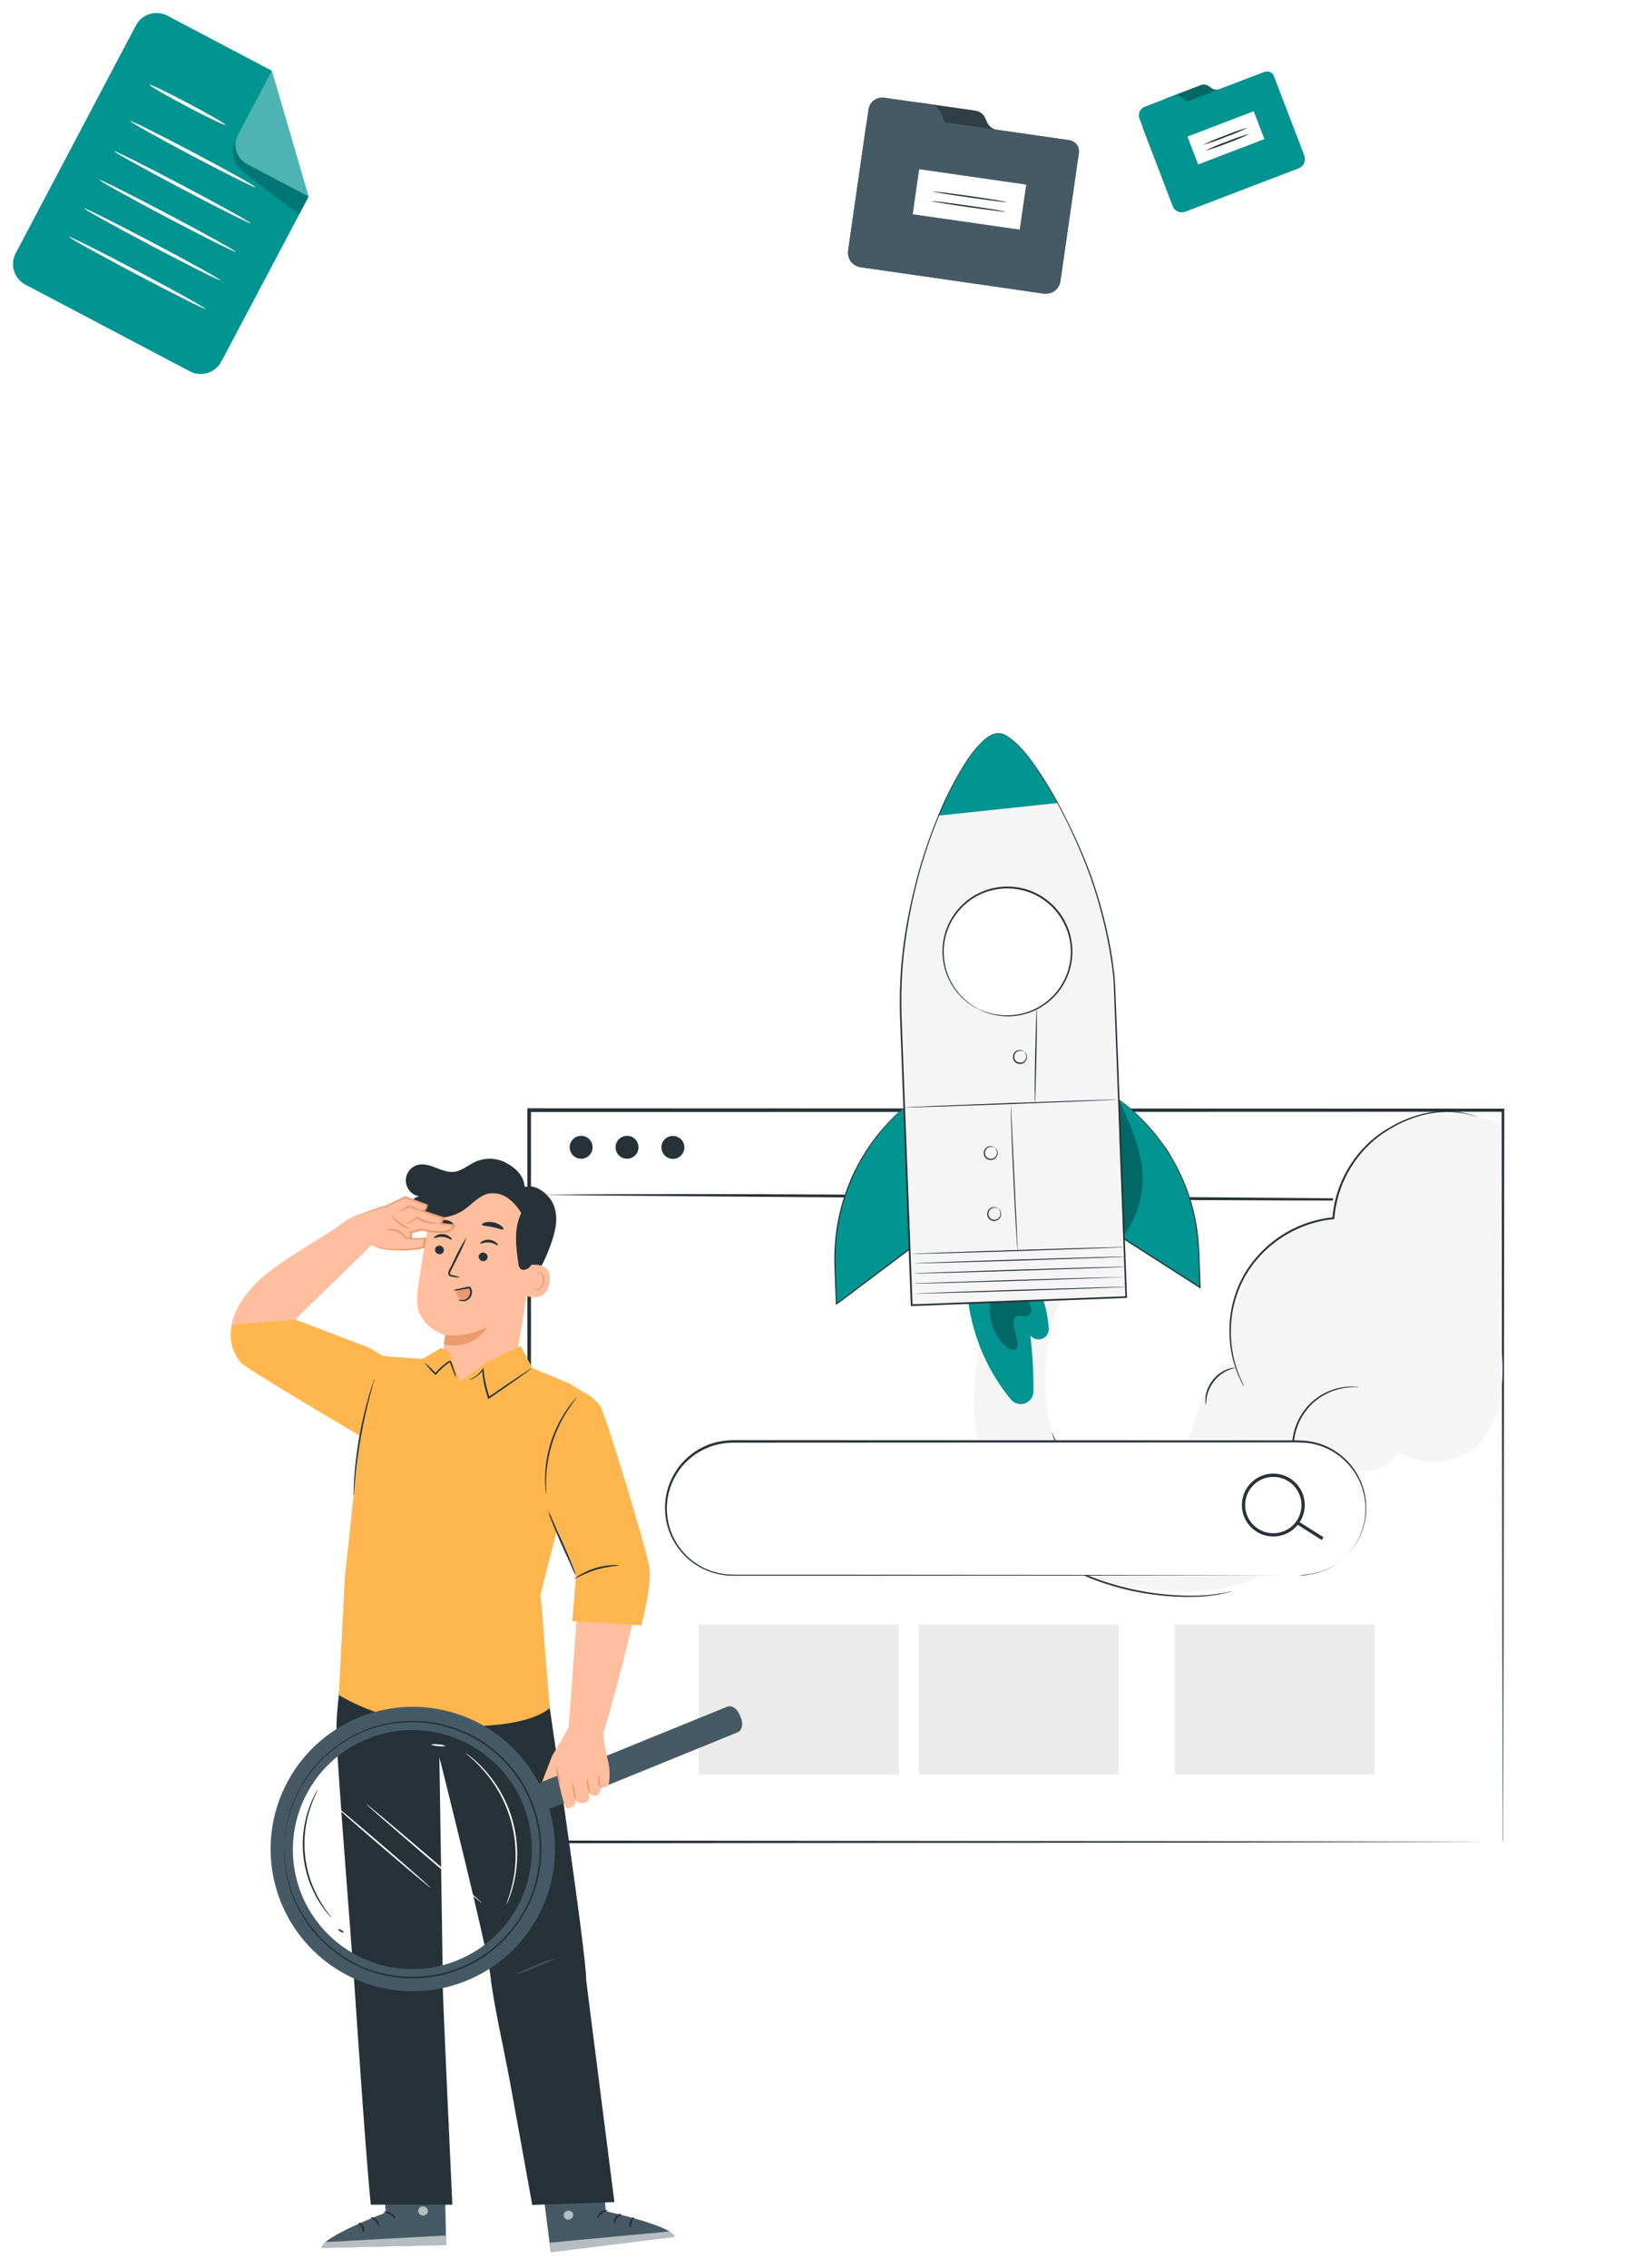<svg width="506" height="698" viewBox="0 0 506 698" fill="none" xmlns="http://www.w3.org/2000/svg">
<g filter="url(#filter0_d_1189_2)">
<path d="M58.434 110.298L7.817 83.608C6.985 83.17 6.247 82.572 5.647 81.848C5.046 81.125 4.594 80.29 4.317 79.391C4.04 78.493 3.943 77.548 4.032 76.612C4.12 75.676 4.393 74.767 4.834 73.936L41.824 3.819C42.714 2.141 44.233 0.883 46.048 0.322C47.864 -0.24 49.827 -0.061 51.511 0.821L83.68 17.777L95 56.509L68.121 107.299C67.23 108.977 65.712 110.235 63.896 110.797C62.081 111.359 60.118 111.179 58.434 110.298V110.298Z" fill="#029491"/>
<g opacity="0.3">
<path d="M83.68 17.776L73.255 37.495C72.434 39.06 72.266 40.886 72.786 42.575C73.307 44.263 74.475 45.677 76.034 46.507L95 56.508L83.68 17.776Z" fill="white"/>
</g>
<g opacity="0.2">
<path d="M72.548 39.364C71.77 40.864 71.528 42.585 71.862 44.241C72.196 45.897 73.086 47.389 74.385 48.47L74.934 48.926C77.179 50.684 91.937 62.192 92.204 61.816C92.471 61.439 94.999 56.509 94.999 56.509L76.033 46.508C76.033 46.508 71.323 43.839 72.548 39.364Z" fill="black"/>
</g>
<path d="M69.377 34.45C69.236 34.702 63.898 32.142 57.429 28.72C50.961 25.297 45.827 22.346 45.999 22.079C46.172 21.812 51.494 24.387 57.963 27.809C64.431 31.232 69.55 34.199 69.377 34.45Z" fill="#FAFAFA"/>
<path d="M78.61 53.651C78.484 53.903 69.739 49.554 59.094 43.933C48.45 38.312 39.94 33.492 40.066 33.241C40.191 32.99 48.936 37.339 59.581 42.96C70.226 48.58 78.751 53.337 78.61 53.651Z" fill="#FAFAFA"/>
<path d="M77.165 64.736C77.039 64.987 67.525 60.23 55.922 54.091C44.32 47.953 35.01 42.803 35.151 42.552C35.292 42.3 44.807 47.058 56.409 53.181C68.011 59.304 77.306 64.485 77.165 64.736Z" fill="#FAFAFA"/>
<path d="M72.535 73.512C72.394 73.763 62.879 69.006 51.277 62.883C39.674 56.76 30.38 51.579 30.521 51.328C30.662 51.077 40.161 55.834 51.763 61.957C63.366 68.08 72.692 73.261 72.535 73.512Z" fill="#FAFAFA"/>
<path d="M67.886 82.304C67.76 82.555 58.246 77.798 46.644 71.659C35.041 65.521 25.747 60.371 25.872 60.12C25.998 59.869 35.528 64.641 47.13 70.749C58.733 76.856 67.98 82.053 67.886 82.304Z" fill="#FAFAFA"/>
<path d="M63.271 91.08C63.13 91.332 53.615 86.574 42.029 80.451C30.442 74.328 21.116 69.147 21.257 68.896C21.399 68.645 30.897 73.402 42.5 79.525C54.102 85.648 63.397 90.829 63.271 91.08Z" fill="#FAFAFA"/>
</g>
<g filter="url(#filter1_d_1189_2)">
<path d="M264.84 78.24C263.666 78.072 262.607 77.444 261.895 76.495C261.183 75.546 260.878 74.354 261.045 73.18L266.579 34.675C266.753 33.706 267.303 32.847 268.11 32.284C268.916 31.721 269.913 31.501 270.882 31.671L274.496 32.196C275.203 32.305 275.926 32.216 276.585 31.94C277.244 31.663 277.814 31.21 278.232 30.63L279.239 29.158C279.656 28.578 280.226 28.124 280.885 27.848C281.544 27.571 282.267 27.482 282.974 27.591L300.187 30.062C300.834 30.148 301.449 30.395 301.976 30.782C302.502 31.169 302.923 31.681 303.199 32.273L303.853 33.736C304.128 34.327 304.548 34.839 305.072 35.226C305.597 35.612 306.211 35.861 306.857 35.948L328.76 39.098C329.736 39.206 330.63 39.698 331.245 40.464C331.86 41.23 332.145 42.21 332.039 43.186L326.376 82.561C326.293 83.142 326.096 83.701 325.796 84.206C325.497 84.71 325.101 85.151 324.631 85.503C324.161 85.855 323.626 86.11 323.057 86.255C322.488 86.4 321.896 86.431 321.315 86.347L264.84 78.24Z" fill="#455A64"/>
<g opacity="0.3">
<path d="M264.84 78.24C263.666 78.072 262.607 77.444 261.895 76.495C261.183 75.546 260.878 74.354 261.045 73.18L266.579 34.675C266.753 33.706 267.303 32.847 268.11 32.284C268.916 31.721 269.913 31.501 270.882 31.671L274.496 32.196C275.203 32.305 275.926 32.216 276.585 31.94C277.244 31.663 277.814 31.21 278.232 30.63L279.239 29.158C279.656 28.578 280.226 28.124 280.885 27.848C281.544 27.571 282.267 27.482 282.974 27.591L300.187 30.062C300.834 30.148 301.449 30.395 301.976 30.782C302.502 31.169 302.923 31.681 303.199 32.273L303.853 33.736C304.128 34.327 304.548 34.839 305.072 35.226C305.597 35.612 306.211 35.861 306.857 35.948L328.76 39.098C329.736 39.206 330.63 39.698 331.245 40.464C331.86 41.23 332.145 42.21 332.039 43.186L326.376 82.561C326.293 83.142 326.096 83.701 325.796 84.206C325.497 84.71 325.101 85.151 324.631 85.503C324.161 85.855 323.626 86.11 323.057 86.255C322.488 86.4 321.896 86.431 321.315 86.347L264.84 78.24Z" fill="black"/>
</g>
<path d="M304.662 35.647L290.736 33.608L289.824 31.103C289.511 30.285 288.982 29.567 288.294 29.025C287.607 28.483 286.785 28.136 285.917 28.022L272.301 26.068C271.185 25.87 270.035 26.12 269.102 26.765C268.169 27.409 267.528 28.396 267.318 29.511L267.095 31.103L261.07 72.904C260.932 74.188 261.307 75.475 262.113 76.484C262.919 77.493 264.091 78.143 265.373 78.292L320.721 86.313C321.994 86.536 323.304 86.246 324.364 85.505C325.423 84.765 326.147 83.635 326.375 82.363L332.056 42.877C332.118 42.458 332.096 42.031 331.993 41.62C331.889 41.209 331.705 40.823 331.451 40.484C331.198 40.145 330.879 39.859 330.515 39.644C330.15 39.428 329.747 39.286 329.327 39.227L304.662 35.647Z" fill="#455A64"/>
<path d="M315.846 52.826L282.921 48.093L280.93 61.944L313.855 66.677L315.846 52.826Z" fill="white"/>
<path d="M309.878 58.213C309.878 58.334 304.782 57.705 298.534 56.81C292.286 55.915 287.234 55.089 287.26 54.96C287.286 54.831 292.355 55.468 298.603 56.363C304.851 57.258 309.895 58.093 309.878 58.213Z" fill="#263238"/>
<path d="M309.456 61.165C309.456 61.286 304.361 60.657 298.113 59.762C291.865 58.867 286.813 58.041 286.83 57.912C286.847 57.783 291.925 58.42 298.173 59.315C304.422 60.21 309.474 61.045 309.456 61.165Z" fill="#263238"/>
<path d="M364.753 61.131C364.391 61.268 364.005 61.331 363.618 61.319C363.231 61.306 362.851 61.218 362.498 61.058C362.146 60.898 361.828 60.67 361.564 60.387C361.299 60.104 361.093 59.772 360.958 59.41L351.835 35.57C351.73 35.268 351.686 34.949 351.706 34.63C351.725 34.311 351.807 33.999 351.947 33.712C352.086 33.425 352.282 33.169 352.521 32.957C352.76 32.746 353.039 32.584 353.341 32.48L355.578 31.62C356.016 31.453 356.401 31.17 356.69 30.802C356.98 30.433 357.164 29.993 357.222 29.528L357.326 28.366C357.378 27.899 357.56 27.457 357.851 27.087C358.141 26.718 358.528 26.437 358.969 26.275L369.607 22.196C370.007 22.041 370.439 21.988 370.864 22.042C371.289 22.096 371.694 22.256 372.043 22.505L372.903 23.134C373.251 23.382 373.654 23.54 374.078 23.594C374.501 23.648 374.932 23.597 375.33 23.444L388.894 18.28C389.49 18.03 390.16 18.027 390.759 18.271C391.357 18.514 391.834 18.985 392.087 19.579L401.416 43.961C401.554 44.323 401.619 44.709 401.607 45.096C401.595 45.484 401.506 45.865 401.346 46.217C401.186 46.57 400.958 46.888 400.675 47.152C400.391 47.416 400.058 47.622 399.695 47.757L364.753 61.131Z" fill="#029491"/>
<g opacity="0.3">
<path d="M364.752 61.131C364.39 61.267 364.004 61.331 363.617 61.319C363.23 61.306 362.85 61.217 362.497 61.057C362.145 60.898 361.827 60.67 361.563 60.387C361.298 60.104 361.092 59.772 360.957 59.409L351.834 35.57C351.729 35.268 351.685 34.949 351.705 34.63C351.724 34.311 351.806 33.999 351.946 33.712C352.086 33.425 352.281 33.169 352.52 32.957C352.759 32.746 353.038 32.584 353.34 32.48L355.578 31.619C356.016 31.453 356.4 31.17 356.689 30.802C356.979 30.433 357.163 29.993 357.221 29.528L357.325 28.366C357.377 27.899 357.559 27.456 357.85 27.087C358.14 26.718 358.527 26.436 358.968 26.275L369.606 22.195C370.006 22.041 370.438 21.988 370.863 22.042C371.288 22.096 371.693 22.255 372.042 22.505L372.902 23.133C373.25 23.382 373.653 23.54 374.077 23.594C374.5 23.648 374.931 23.596 375.329 23.443L388.893 18.279C389.489 18.03 390.159 18.027 390.758 18.27C391.356 18.514 391.833 18.984 392.086 19.579L401.415 43.961C401.553 44.323 401.618 44.709 401.606 45.096C401.594 45.483 401.505 45.864 401.345 46.217C401.185 46.57 400.957 46.888 400.674 47.152C400.39 47.416 400.057 47.621 399.694 47.756L364.752 61.131Z" fill="black"/>
</g>
<path d="M373.979 23.977L365.372 27.265L364.047 26.12C363.608 25.749 363.077 25.505 362.509 25.414C361.942 25.323 361.361 25.389 360.828 25.603L352.394 28.831C351.691 29.08 351.116 29.598 350.793 30.27C350.471 30.943 350.427 31.715 350.673 32.42L351.051 33.401L360.957 59.289C361.29 60.071 361.917 60.69 362.704 61.013C363.49 61.335 364.372 61.334 365.157 61.01L399.419 47.894C400.224 47.616 400.885 47.031 401.258 46.266C401.631 45.501 401.685 44.619 401.408 43.815L392.044 19.355C391.842 18.831 391.44 18.409 390.927 18.182C390.413 17.954 389.831 17.94 389.307 18.142L373.979 23.977Z" fill="#029491"/>
<path d="M385.878 30.235L365.487 38.042L368.771 46.618L389.162 38.811L385.878 30.235Z" fill="white"/>
<path d="M384.176 35.252C381.928 36.355 379.614 37.321 377.248 38.143C374.94 39.11 372.574 39.935 370.165 40.613C372.403 39.519 374.702 38.554 377.05 37.721C379.375 36.758 381.754 35.933 384.176 35.252V35.252Z" fill="#263238"/>
<path d="M384.875 37.084C382.637 38.177 380.338 39.139 377.99 39.968C375.657 40.928 373.269 41.747 370.838 42.42C373.086 41.316 375.4 40.351 377.766 39.529C380.084 38.571 382.458 37.755 384.875 37.084V37.084Z" fill="#263238"/>
</g>
<g filter="url(#filter2_d_1189_2)">
<path d="M462.556 337.723H162.824V562.945H462.556V337.723Z" fill="white"/>
<path d="M462.556 562.945C462.556 562.945 462.556 562.584 462.556 561.891C462.556 561.199 462.556 560.165 462.556 558.811C462.556 556.101 462.556 552.087 462.506 546.839C462.506 536.363 462.446 520.969 462.395 501.321C462.345 462.085 462.265 405.829 462.175 337.753L462.606 338.184L162.905 338.274L163.427 337.753C163.427 418.734 163.427 495.41 163.427 562.975L162.955 562.503L379.287 562.734L440.73 562.865L457.037 562.925H461.241H462.315H461.261H457.117L440.901 562.985L379.568 563.116L162.925 563.346H162.353V562.875C162.353 495.31 162.353 418.634 162.303 337.652V337.13H162.855L462.556 337.231H462.997V337.652C462.907 405.889 462.837 462.225 462.777 501.522C462.727 521.13 462.696 536.483 462.666 546.939C462.666 552.147 462.666 556.141 462.666 558.831C462.666 560.165 462.666 561.179 462.666 561.841C462.666 562.503 462.556 562.945 462.556 562.945Z" fill="#263238"/>
<path d="M461.051 365.308C460.801 365.341 460.55 365.357 460.298 365.359H458.07L449.521 365.449C442.105 365.509 431.358 365.539 418.091 365.529C391.539 365.529 354.872 365.339 314.371 365.007L210.651 364.174L179.211 363.924L170.672 363.823L168.444 363.763C168.194 363.792 167.941 363.792 167.691 363.763C167.94 363.718 168.192 363.701 168.444 363.713H170.672L179.211 363.623C186.637 363.562 197.375 363.532 210.651 363.532C237.193 363.532 273.87 363.733 314.381 364.064L418.091 364.897L449.531 365.138L458.07 365.248H460.298C460.55 365.242 460.803 365.262 461.051 365.308Z" fill="#263238"/>
<path d="M182.402 349.122C182.404 349.821 182.199 350.506 181.811 351.088C181.424 351.67 180.872 352.125 180.227 352.393C179.581 352.662 178.87 352.733 178.184 352.597C177.497 352.461 176.867 352.124 176.372 351.63C175.878 351.135 175.541 350.505 175.405 349.819C175.269 349.132 175.34 348.421 175.609 347.776C175.877 347.13 176.332 346.578 176.914 346.191C177.496 345.803 178.181 345.598 178.88 345.6C179.814 345.602 180.708 345.974 181.368 346.634C182.028 347.294 182.4 348.189 182.402 349.122Z" fill="#263238"/>
<path d="M196.522 349.122C196.524 349.821 196.318 350.505 195.931 351.087C195.544 351.669 194.993 352.123 194.348 352.392C193.703 352.661 192.992 352.733 192.306 352.597C191.62 352.462 190.99 352.127 190.495 351.633C190 351.14 189.663 350.51 189.526 349.825C189.389 349.139 189.458 348.428 189.725 347.782C189.992 347.136 190.445 346.584 191.026 346.196C191.607 345.807 192.29 345.6 192.989 345.6C193.924 345.6 194.821 345.97 195.483 346.631C196.146 347.291 196.519 348.187 196.522 349.122V349.122Z" fill="#263238"/>
<path d="M207.108 352.694C209.059 352.694 210.641 351.113 210.641 349.162C210.641 347.211 209.059 345.63 207.108 345.63C205.158 345.63 203.576 347.211 203.576 349.162C203.576 351.113 205.158 352.694 207.108 352.694Z" fill="#263238"/>
<path d="M276.659 496.042H215.065V542.153H276.659V496.042Z" fill="#EBEBEB"/>
<path d="M344.306 496.042H282.712V542.153H344.306V496.042Z" fill="#EBEBEB"/>
<path d="M423.138 496.042H361.544V542.153H423.138V496.042Z" fill="#EBEBEB"/>
<path d="M323.115 475.167C294.123 455.899 297.502 415.723 304.994 398.566L327.597 394.627C319.97 404.028 319.166 438.115 328.784 445.473C338.401 452.832 356.289 452.741 363.365 442.91C368.928 435.193 369.704 417.316 379.102 415.878C375.164 395.921 389.301 374.131 409.128 369.604C410.204 363.974 412.541 358.661 415.963 354.063C419.385 349.465 423.804 345.701 428.888 343.054C433.972 340.407 439.589 338.945 445.318 338.778C451.047 338.611 456.74 339.744 461.969 342.09L461.535 406.774C461.535 406.774 467.696 437.466 448.541 444.626C441.998 447.071 435.511 445.646 429.993 443.012C429.571 443.993 428.966 444.886 428.21 445.641C425.238 448.549 420.597 449.308 416.51 448.436C415.983 448.323 415.493 448.186 414.956 448.009C410.65 461.243 398.304 475.469 386.876 481.418C370.344 490.077 338.711 485.525 323.115 475.167Z" fill="#F5F5F5"/>
<path d="M382.92 422.719C382.92 422.719 382.892 422.609 382.794 422.4L382.365 421.507C382.168 421.111 381.931 420.622 381.698 420.03C381.464 419.438 381.151 418.764 380.904 417.978C379.338 413.552 378.652 408.862 378.885 404.172C379.029 400.957 379.621 397.778 380.644 394.726C381.801 391.201 383.55 387.899 385.817 384.962C391.044 378.183 398.527 373.503 406.909 371.768C408.11 371.509 409.329 371.377 410.459 371.239L410.68 371.219L410.691 371.004C411.076 366.071 412.496 361.274 414.858 356.927C417.22 352.579 420.471 348.778 424.4 345.77C425.769 344.768 427.195 343.847 428.671 343.011C431.311 341.487 434.13 340.297 437.063 339.466C441.295 338.232 445.749 337.96 450.1 338.671C450.875 338.778 451.539 338.936 452.124 339.071C452.617 339.175 453.105 339.303 453.586 339.456L454.486 339.707C454.586 339.745 454.69 339.768 454.797 339.773C454.797 339.773 454.702 339.717 454.503 339.659L453.62 339.359C453.143 339.185 452.656 339.041 452.16 338.93C451.578 338.773 450.91 338.601 450.11 338.455C445.723 337.664 441.213 337.882 436.922 339.091C433.952 339.905 431.097 341.091 428.424 342.62C426.923 343.453 425.476 344.378 424.089 345.389C422.628 346.487 421.255 347.7 419.984 349.014C414.242 354.946 410.747 362.692 410.098 370.922L410.335 370.678C405.436 371.162 400.69 372.651 396.392 375.052C392.095 377.453 388.339 380.715 385.358 384.633C383.069 387.613 381.307 390.964 380.149 394.539C379.126 397.644 378.546 400.878 378.423 404.145C378.216 408.874 378.962 413.596 380.617 418.03C380.862 418.727 381.144 419.41 381.461 420.077C381.669 420.579 381.905 421.068 382.169 421.543C382.373 421.908 382.529 422.197 382.644 422.417C382.727 422.525 382.82 422.626 382.92 422.719V422.719Z" fill="#263238"/>
<path d="M371.174 428.34C371.273 428.328 371.182 427.436 371.431 426.045C371.582 425.237 371.82 424.448 372.142 423.692C372.547 422.77 373.061 421.899 373.671 421.099C374.309 420.316 375.037 419.611 375.841 418.999C376.502 418.509 377.216 418.094 377.968 417.761C379.267 417.198 380.152 417.08 380.136 416.989C380.12 416.897 379.909 416.959 379.501 416.999C378.929 417.072 378.368 417.215 377.83 417.423C377.022 417.715 376.258 418.115 375.557 418.611C373.822 419.835 372.477 421.534 371.683 423.503C371.362 424.302 371.15 425.141 371.052 425.996C370.972 426.569 370.967 427.149 371.036 427.723C371.098 428.132 371.146 428.347 371.174 428.34Z" fill="#263238"/>
<path d="M381.383 452.657C381.383 452.657 381.431 452.022 381.648 450.903C381.957 449.312 382.58 447.798 383.48 446.451C384.82 444.416 386.779 442.867 389.067 442.032C391.919 440.999 395.059 441.095 397.843 442.301L398.231 442.472L398.206 442.061C398.156 440.69 398.261 439.318 398.52 437.971C399.186 434.503 400.815 431.294 403.222 428.71C405.22 426.628 407.675 425.041 410.393 424.073C412.227 423.419 414.149 423.044 416.093 422.96C417.473 422.911 418.242 422.991 418.236 422.941C418.057 422.886 417.872 422.855 417.685 422.849C417.154 422.784 416.62 422.753 416.085 422.757C413.621 422.769 411.184 423.273 408.916 424.239C406.649 425.204 404.597 426.612 402.88 428.38C401.143 430.201 399.788 432.352 398.897 434.706C398.006 437.06 397.596 439.569 397.691 442.084L398.059 441.835C395.149 440.567 391.861 440.479 388.886 441.588C386.522 442.479 384.514 444.117 383.166 446.253C382.271 447.649 381.68 449.218 381.431 450.857C381.365 451.297 381.332 451.741 381.334 452.186C381.328 452.345 381.344 452.503 381.383 452.657V452.657Z" fill="#263238"/>
<path d="M308.466 460.022C308.579 460.269 308.711 460.507 308.862 460.733C309.146 461.18 309.549 461.86 310.117 462.695C311.756 465.035 313.608 467.218 315.649 469.218C318.686 472.161 322.055 474.742 325.689 476.907C327.834 478.192 330.052 479.352 332.331 480.38C334.774 481.496 337.278 482.474 339.83 483.309C348.791 486.287 358.196 487.71 367.637 487.516C370.493 487.46 373.339 487.15 376.14 486.587C377.123 486.363 377.887 486.173 378.393 486.005C378.656 485.938 378.913 485.848 379.159 485.734C378.889 485.771 378.622 485.828 378.36 485.904C377.846 486.044 377.085 486.189 376.095 486.386C373.299 486.87 370.468 487.125 367.631 487.151C358.249 487.236 348.918 485.773 340.012 482.822C337.478 481.996 334.991 481.028 332.565 479.923C330.296 478.913 328.087 477.77 325.951 476.502C322.324 474.37 318.949 471.837 315.888 468.951C313.857 466.992 311.992 464.868 310.312 462.601C309.716 461.795 309.302 461.132 309.006 460.666C308.844 460.437 308.663 460.221 308.466 460.022V460.022Z" fill="#263238"/>
<path d="M323.711 436.787C323.781 437.241 323.912 437.683 324.102 438.101C324.511 439.252 325.026 440.363 325.64 441.419C327.655 444.952 330.611 447.856 334.179 449.807C337.747 451.758 341.787 452.68 345.849 452.469C347.065 452.416 348.273 452.251 349.459 451.976C349.903 451.894 350.335 451.758 350.747 451.571C349.122 451.836 347.483 452.01 345.839 452.091C341.861 452.198 337.926 451.249 334.435 449.34C330.944 447.432 328.021 444.632 325.964 441.226C325.119 439.796 324.366 438.314 323.711 436.787V436.787Z" fill="#263238"/>
<path d="M319.198 391.424C321.277 395.635 322.5 400.216 322.797 404.903C322.834 405.57 322.661 406.231 322.301 406.794C321.942 407.356 321.414 407.792 320.794 408.038C320.173 408.284 319.491 408.329 318.843 408.166C318.196 408.003 317.616 407.64 317.186 407.129L317.117 407.088C317.813 412.788 318.13 418.528 318.067 424.27C318.065 425.078 317.813 425.865 317.347 426.524C316.88 427.183 316.221 427.681 315.46 427.951C314.699 428.221 313.873 428.248 313.095 428.03C312.318 427.812 311.627 427.358 311.117 426.732C301.891 415.504 297.05 401.31 297.494 386.785L319.198 391.424Z" fill="#029491"/>
<g opacity="0.3">
<path d="M316.678 396.648C317.073 397.346 317.324 398.116 317.417 398.912C317.459 399.31 317.385 399.711 317.204 400.067C317.023 400.424 316.742 400.72 316.396 400.92C315.308 401.443 313.924 400.569 312.853 401.161C311.782 401.753 311.858 403.382 312.142 404.621L313.058 408.539C313.284 409.5 313.426 410.701 312.608 411.279C311.79 411.857 310.49 411.277 309.685 410.546C307.82 408.824 306.4 406.676 305.547 404.284C304.695 401.893 304.435 399.33 304.791 396.816L316.678 396.648Z" fill="black"/>
</g>
<path d="M317.651 442.068C318.425 442.563 318.974 443.341 319.179 444.235C319.385 445.13 319.231 446.07 318.751 446.852C318.271 447.634 317.502 448.197 316.611 448.418C315.721 448.64 314.778 448.503 313.988 448.037C313.197 447.571 312.621 446.813 312.383 445.926C312.146 445.039 312.266 444.095 312.718 443.296C313.17 442.497 313.917 441.907 314.8 441.654C315.682 441.4 316.628 441.504 317.435 441.941" fill="#029491"/>
<path d="M307.036 221.64C312.268 221.439 322.385 234.59 332.158 256.822C337.937 269.929 341.584 283.876 342.96 298.135L346.63 395.28L321.039 396.247L306.191 396.814L280.6 397.78L277.272 309.619C276.94 300.995 277.436 292.359 278.753 283.829C280.033 275.28 282 266.849 284.634 258.617C292.165 235.624 301.809 221.832 307.036 221.64Z" fill="#F5F5F5"/>
<path d="M278.321 336.868L278.082 337.076C271.153 343.084 265.662 350.573 262.016 358.989C258.369 367.405 256.661 376.532 257.016 385.697L257.458 397.338L279.965 380.4L278.321 336.868Z" fill="#029491"/>
<path d="M278.321 336.867L278.328 337.093L278.343 337.719L278.439 340.105L278.702 349.125L279.794 380.392L279.865 380.271L259.387 395.725L257.355 397.196L257.614 397.348L257.346 390.492C257.277 388.238 257.143 386.016 257.153 383.844C257.121 379.664 257.511 375.492 258.32 371.392C259.043 367.685 260.121 364.057 261.538 360.557C262.157 358.895 262.936 357.374 263.62 355.878C264.304 354.383 265.095 353.02 265.911 351.754C268.343 347.691 271.242 343.927 274.55 340.538C275.688 339.299 276.69 338.469 277.305 337.841L278.282 336.914L278.015 337.13L277.278 337.708C276.634 338.307 275.614 339.127 274.459 340.357C271.097 343.728 268.155 347.492 265.695 351.568C264.87 352.829 264.125 354.231 263.376 355.7C262.627 357.168 261.899 358.72 261.266 360.385C259.83 363.901 258.735 367.546 257.995 371.27C257.176 375.392 256.776 379.586 256.802 383.788C256.789 385.982 256.92 388.191 256.998 390.45L257.274 397.334L257.287 397.668L257.557 397.466L259.588 395.996L280.098 380.548L280.139 380.479L280.174 380.419L278.885 349.012L278.506 340.052L278.41 337.665C278.396 337.412 278.396 337.214 278.379 337.065L278.321 336.867Z" fill="#263238"/>
<path d="M344.355 334.381C344.355 334.381 344.485 334.458 344.623 334.539C351.883 339.934 357.838 346.891 362.049 354.895C366.26 362.9 368.62 371.748 368.954 380.787L369.392 392.274L345.982 377.31L344.355 334.381Z" fill="#029491"/>
<path d="M344.355 334.381L344.351 334.565L344.373 335.161L344.426 337.522L344.723 346.364L345.799 377.342L345.807 377.428L345.867 377.464C352.436 381.674 359.639 386.292 367.19 391.128C367.916 391.556 368.612 392.036 369.262 392.454L369.547 392.622L369.535 392.289L369.282 385.524C369.184 383.299 369.146 381.11 368.971 378.957C368.687 374.819 367.98 370.722 366.861 366.728C365.861 363.125 364.513 359.627 362.837 356.284C362.102 354.685 361.207 353.238 360.415 351.816C359.623 350.394 358.735 349.113 357.812 347.952C355.106 344.128 351.952 340.642 348.417 337.568C347.185 336.457 346.129 335.718 345.447 335.177C345.109 334.919 344.853 334.722 344.644 334.563C344.434 334.405 344.358 334.395 344.358 334.395C344.523 334.492 344.793 334.744 345.38 335.23C345.967 335.716 347.098 336.546 348.311 337.669C351.82 340.764 354.956 344.258 357.655 348.08C358.548 349.271 359.333 350.608 360.24 351.934C361.147 353.261 361.896 354.797 362.628 356.382C364.282 359.718 365.612 363.205 366.6 366.796C367.701 370.77 368.397 374.845 368.679 378.959C368.842 381.094 368.874 383.291 368.972 385.516L369.225 392.281L369.492 392.124C368.826 391.731 368.126 391.26 367.429 390.803C359.872 385.975 352.656 381.361 346.082 377.159L346.158 377.286L344.906 346.448L344.526 337.569L344.43 335.183L344.396 334.569L344.355 334.381Z" fill="#263238"/>
<path d="M307.035 221.641C311.074 221.331 318.058 229.304 325.521 243.162L288.784 247.051C295.151 232.435 301.858 222.026 307.035 221.641Z" fill="#029491"/>
<path d="M280.692 381.934C280.703 382.034 295.34 381.646 313.388 381.067C331.435 380.488 346.078 379.952 346.067 379.852C346.056 379.753 331.477 380.14 313.38 380.724C295.283 381.309 280.689 381.839 280.692 381.934Z" fill="#263238"/>
<path d="M281.105 384.869C281.064 384.938 295.745 384.576 313.792 383.997C331.839 383.418 346.483 382.882 346.472 382.782C346.461 382.683 331.84 383.08 313.784 383.655C295.729 384.229 281.094 384.769 281.105 384.869Z" fill="#263238"/>
<path d="M281.159 387.976C281.171 388.076 295.808 387.688 313.856 387.109C331.903 386.53 346.546 385.994 346.535 385.894C346.524 385.795 331.904 386.192 313.848 386.767C295.792 387.341 281.157 387.881 281.159 387.976Z" fill="#263238"/>
<path d="M281.224 391.09C281.235 391.189 295.878 390.793 313.92 390.223C331.962 389.652 346.623 389.068 346.579 389.043C346.536 389.017 331.948 389.341 313.892 389.915C295.836 390.489 281.227 390.986 281.224 391.09Z" fill="#263238"/>
<path d="M281.267 394.179C281.226 394.249 295.907 393.887 313.963 393.312C332.019 392.738 346.645 392.192 346.642 392.098C346.64 392.003 332.011 392.396 313.955 392.97C295.899 393.544 281.308 394.11 281.267 394.179Z" fill="#263238"/>
<path d="M311.219 335.7C311.219 335.7 311.142 335.83 311.16 336.155C311.178 336.48 311.14 336.9 311.128 337.475C311.119 338.635 311.163 340.28 311.229 342.322C311.347 346.411 311.582 352.059 311.88 358.292C312.178 364.525 312.476 370.164 312.711 374.251L313.016 379.09L313.119 380.397C313.116 380.551 313.136 380.703 313.177 380.851C313.191 380.697 313.193 380.542 313.182 380.388L313.152 379.077L312.956 374.232L312.203 358.296L311.453 342.338L311.226 337.545C311.211 336.977 311.175 336.525 311.187 336.229L311.219 335.7Z" fill="#263238"/>
<path d="M278.322 336.867C278.333 336.967 292.994 336.5 311.062 335.828C329.129 335.156 343.796 334.541 343.793 334.446C343.791 334.351 329.13 334.818 311.054 335.485C292.978 336.153 278.32 336.773 278.322 336.867Z" fill="#263238"/>
<path d="M307.129 367.931C307.016 367.808 306.868 367.721 306.705 367.681C306.274 367.507 305.795 367.488 305.351 367.628C305.011 367.721 304.701 367.902 304.453 368.153C304.205 368.403 304.028 368.715 303.938 369.056C303.807 369.481 303.813 369.937 303.954 370.359C304.096 370.781 304.366 371.148 304.727 371.408C305.088 371.668 305.521 371.809 305.966 371.81C306.411 371.811 306.846 371.673 307.208 371.414C307.504 371.222 307.745 370.956 307.906 370.642C308.066 370.327 308.141 369.976 308.123 369.624C308.121 369.171 307.971 368.731 307.697 368.371C307.489 368.131 307.314 368.052 307.304 368.069C307.294 368.087 307.425 368.199 307.587 368.458C307.817 368.811 307.935 369.225 307.924 369.646C307.92 369.951 307.837 370.249 307.682 370.511C307.527 370.773 307.307 370.991 307.042 371.142C306.732 371.346 306.368 371.451 305.997 371.443C305.626 371.434 305.266 371.314 304.966 371.096C304.665 370.878 304.438 370.574 304.315 370.225C304.191 369.875 304.177 369.495 304.275 369.137C304.343 368.843 304.486 368.571 304.691 368.349C304.895 368.126 305.154 367.961 305.442 367.869C305.829 367.723 306.25 367.696 306.653 367.79C306.967 367.87 307.114 367.957 307.129 367.931Z" fill="#263238"/>
<path d="M306.072 349.172C306.072 349.172 305.961 349.025 305.649 348.922C305.217 348.748 304.738 348.729 304.294 348.869C303.954 348.962 303.644 349.143 303.396 349.394C303.148 349.644 302.971 349.956 302.882 350.297C302.75 350.722 302.756 351.178 302.897 351.6C303.039 352.022 303.309 352.389 303.67 352.649C304.031 352.909 304.464 353.05 304.909 353.051C305.355 353.052 305.789 352.914 306.151 352.655C306.447 352.463 306.688 352.197 306.849 351.883C307.01 351.568 307.085 351.217 307.066 350.865C307.058 350.415 306.907 349.979 306.635 349.62C306.534 349.486 306.4 349.379 306.247 349.31C306.247 349.31 306.363 349.449 306.526 349.707C306.755 350.06 306.873 350.475 306.862 350.896C306.859 351.199 306.777 351.495 306.623 351.756C306.469 352.017 306.249 352.233 305.985 352.383C305.676 352.587 305.312 352.693 304.941 352.686C304.571 352.679 304.211 352.559 303.91 352.342C303.609 352.126 303.381 351.823 303.257 351.473C303.132 351.124 303.117 350.745 303.213 350.387C303.282 350.091 303.426 349.818 303.631 349.594C303.837 349.371 304.096 349.204 304.385 349.11C304.772 348.97 305.191 348.946 305.591 349.04C305.91 349.111 306.057 349.198 306.072 349.172Z" fill="#263238"/>
<path d="M315.096 319.557C314.978 319.44 314.832 319.354 314.672 319.308C314.239 319.141 313.763 319.122 313.318 319.254C312.966 319.347 312.645 319.533 312.391 319.794C312.137 320.055 311.959 320.379 311.875 320.734C311.745 321.159 311.752 321.615 311.894 322.036C312.037 322.457 312.308 322.823 312.669 323.083C313.031 323.342 313.464 323.482 313.909 323.482C314.354 323.482 314.788 323.342 315.149 323.083C315.446 322.892 315.687 322.625 315.847 322.311C316.008 321.997 316.083 321.646 316.065 321.293C316.061 320.842 315.91 320.405 315.633 320.049C315.421 319.796 315.256 319.721 315.245 319.738C315.332 319.873 315.427 320.003 315.529 320.127C315.752 320.483 315.869 320.895 315.865 321.315C315.86 321.619 315.775 321.917 315.621 322.179C315.466 322.441 315.247 322.659 314.984 322.811C314.665 322.991 314.304 323.081 313.938 323.071C313.573 323.061 313.217 322.951 312.909 322.753C312.621 322.524 312.403 322.218 312.282 321.871C312.161 321.523 312.142 321.148 312.226 320.789C312.294 320.495 312.438 320.223 312.642 320.001C312.847 319.778 313.106 319.613 313.394 319.521C313.781 319.375 314.202 319.348 314.605 319.442C314.934 319.496 315.081 319.583 315.096 319.557Z" fill="#263238"/>
<path d="M319.063 306.345C318.972 306.361 318.781 312.911 318.602 320.96C318.424 329.009 318.439 335.564 318.538 335.553C318.638 335.542 318.821 328.987 319 320.938C319.178 312.889 319.184 306.358 319.063 306.345Z" fill="#263238"/>
<g opacity="0.3">
<path d="M345.929 376.195C345.929 376.195 344.212 348.042 344.355 334.381C347.321 340.87 350.654 348.298 351.51 355.384C352.311 362.774 350.32 370.197 345.929 376.195V376.195Z" fill="black"/>
</g>
<path d="M305.224 308.067C294.626 305.396 288.201 294.639 290.872 284.042C293.543 273.444 304.3 267.019 314.897 269.69C325.495 272.362 331.92 283.118 329.249 293.716C326.578 304.313 315.821 310.739 305.224 308.067Z" fill="white"/>
<path d="M301.001 306.496C300.915 306.431 300.822 306.376 300.724 306.333C300.516 306.211 300.248 306.053 299.911 305.854C299.467 305.603 299.043 305.318 298.643 305.001C298.074 304.605 297.533 304.169 297.024 303.698C295.606 302.433 294.382 300.966 293.393 299.344C292.076 297.2 291.179 294.826 290.75 292.346C290.188 289.123 290.444 285.81 291.495 282.711C292.546 279.612 294.359 276.827 296.767 274.611C298.138 273.321 299.701 272.25 301.399 271.436C302.271 271.01 303.17 270.641 304.089 270.331C305.032 270.06 305.99 269.847 306.958 269.692C311.065 269.029 315.277 269.7 318.975 271.605C322.673 273.511 325.664 276.551 327.508 280.28C327.947 281.148 328.33 282.043 328.655 282.959C328.94 283.888 329.16 284.835 329.314 285.794C329.639 287.651 329.676 289.547 329.425 291.416C328.982 294.87 327.63 298.145 325.507 300.906C323.801 303.102 321.649 304.912 319.194 306.217C316.738 307.522 314.034 308.292 311.259 308.478C309.365 308.617 307.46 308.471 305.608 308.047C304.929 307.905 304.259 307.72 303.604 307.495C303.114 307.352 302.636 307.172 302.174 306.955C301.82 306.804 301.532 306.681 301.304 306.593C301.21 306.545 301.109 306.51 301.006 306.487C301.093 306.549 301.186 306.604 301.282 306.65C301.49 306.773 301.783 306.887 302.127 307.055C302.583 307.292 303.058 307.491 303.548 307.648C304.195 307.889 304.858 308.086 305.532 308.235C307.396 308.725 309.326 308.919 311.25 308.81C314.079 308.654 316.842 307.897 319.356 306.588C321.869 305.279 324.073 303.449 325.823 301.221C328.025 298.397 329.432 295.035 329.897 291.484C330.161 289.569 330.128 287.625 329.8 285.719C329.506 283.721 328.89 281.784 327.974 279.984C327.054 278.109 325.839 276.394 324.376 274.904C322.861 273.376 321.122 272.087 319.219 271.084C315.425 269.143 311.111 268.46 306.902 269.135C305.898 269.291 304.906 269.52 303.935 269.821C302.994 270.142 302.074 270.521 301.18 270.957C299.445 271.799 297.849 272.9 296.447 274.224C293.826 276.663 291.906 279.757 290.884 283.188C290.084 285.907 289.872 288.767 290.264 291.574C290.655 294.382 291.641 297.075 293.155 299.472C294.171 301.11 295.431 302.584 296.892 303.841C297.411 304.315 297.968 304.745 298.558 305.126C298.967 305.436 299.401 305.711 299.855 305.949C300.192 306.148 300.46 306.306 300.668 306.428C300.775 306.465 300.887 306.487 301.001 306.496V306.496Z" fill="#263238"/>
<path d="M307.036 221.64C306.959 221.641 306.882 221.646 306.805 221.656C306.574 221.667 306.346 221.708 306.126 221.78C305.259 222.054 304.449 222.485 303.735 223.05C301.05 225.307 298.761 227.997 296.96 231.007C293.987 235.714 291.416 240.663 289.275 245.802C286.372 252.625 283.961 259.648 282.061 266.815C281.022 270.816 280.084 275.043 279.246 279.495C278.382 284.139 277.755 288.823 277.367 293.531C276.965 298.589 276.842 303.665 277 308.737L277.592 324.905L280.327 397.748L280.336 398.01L280.598 398.001C291.193 397.595 302.297 397.174 313.608 396.759C324.918 396.345 336.024 395.902 346.628 395.501L346.884 395.501L346.875 395.239L344.133 322.369L343.505 306.203L343.19 298.516C343.038 295.968 342.665 293.477 342.349 291.031C340.916 282.089 338.642 273.303 335.556 264.79C332.935 257.847 329.87 251.079 326.381 244.529C323.825 239.587 320.9 234.845 317.631 230.344C315.65 227.461 313.214 224.92 310.418 222.819C309.673 222.297 308.837 221.919 307.953 221.704C307.727 221.651 307.494 221.627 307.261 221.633C307.183 221.626 307.105 221.627 307.027 221.635C307.334 221.641 307.639 221.681 307.937 221.752C308.806 221.986 309.627 222.375 310.358 222.9C313.141 225.029 315.564 227.59 317.536 230.486C320.77 234.998 323.664 239.745 326.194 244.687C329.631 251.235 332.65 257.995 335.232 264.925C338.284 273.423 340.526 282.19 341.929 291.11C342.294 293.514 342.635 295.999 342.777 298.505L343.062 306.222L343.668 322.386L346.38 395.25L346.632 394.979L313.617 396.229L280.607 397.471L280.878 397.723L278.098 324.877L277.492 308.713C277.324 303.657 277.434 298.597 277.82 293.553C278.197 288.685 278.861 284.021 279.654 279.573C280.447 275.125 281.361 270.887 282.397 266.897C284.27 259.742 286.652 252.73 289.524 245.914C291.628 240.776 294.158 235.822 297.088 231.106C298.866 228.1 301.123 225.406 303.77 223.129C304.47 222.56 305.263 222.117 306.115 221.82C306.417 221.737 306.725 221.677 307.036 221.64V221.64Z" fill="#263238"/>
<path d="M399.829 480.981H225.554C220.09 480.981 214.85 478.81 210.986 474.946C207.123 471.083 204.952 465.843 204.952 460.379C204.952 454.915 207.123 449.675 210.986 445.811C214.85 441.948 220.09 439.777 225.554 439.777H399.829C405.293 439.777 410.533 441.948 414.397 445.811C418.26 449.675 420.431 454.915 420.431 460.379V460.379C420.431 465.843 418.26 471.083 414.397 474.946C410.533 478.81 405.293 480.981 399.829 480.981Z" fill="white"/>
<path d="M399.828 480.98L401.052 480.89C401.557 480.881 402.061 480.831 402.558 480.739C403.251 480.653 403.938 480.522 404.615 480.348L405.839 480.027C406.261 479.886 406.692 479.716 407.154 479.545L407.856 479.284L408.569 478.933C409.077 478.709 409.57 478.451 410.044 478.16C412.361 476.827 414.39 475.046 416.014 472.922C416.499 472.317 416.939 471.676 417.329 471.006C417.759 470.315 418.138 469.594 418.463 468.848C418.815 468.07 419.123 467.272 419.386 466.46C419.497 466.038 419.607 465.617 419.717 465.175L419.888 464.523L419.988 463.851L420.199 462.476L420.259 461.071V460.349V459.626C420.259 459.134 420.259 458.623 420.169 458.151C419.921 456.105 419.383 454.105 418.573 452.21C416.713 448.015 413.516 444.554 409.482 442.366C407.296 441.198 404.916 440.44 402.457 440.128C399.929 439.847 397.269 439.988 394.57 439.958L225.593 440.038C223.555 440.066 221.53 440.366 219.572 440.931C217.649 441.553 215.819 442.435 214.133 443.55C212.493 444.683 211.014 446.033 209.738 447.564C208.498 449.123 207.484 450.849 206.727 452.692C205.996 454.531 205.524 456.463 205.322 458.432C205.161 460.387 205.262 462.354 205.623 464.282C206.379 468.107 208.222 471.633 210.932 474.438C213.588 477.201 216.974 479.153 220.696 480.067C221.607 480.294 222.532 480.462 223.465 480.569C224.409 480.569 225.332 480.699 226.285 480.679H253.881L329.855 480.739L381.033 480.82L394.961 480.87H398.584H399.818H398.584H394.961H381.033L329.855 480.96L253.881 481.01H226.285C225.342 481.01 224.369 480.94 223.415 480.9C222.459 480.79 221.51 480.619 220.575 480.388C216.752 479.459 213.271 477.462 210.541 474.628C209.168 473.196 208 471.582 207.068 469.832C206.148 468.058 205.473 466.167 205.061 464.212C204.694 462.227 204.592 460.203 204.76 458.191C205.142 454.111 206.716 450.234 209.286 447.042C211.893 443.805 215.409 441.421 219.381 440.199C221.381 439.615 223.45 439.304 225.533 439.275L394.51 439.346C397.209 439.346 399.848 439.245 402.437 439.546C404.951 439.856 407.384 440.631 409.612 441.834C413.705 444.069 416.942 447.598 418.814 451.869C419.631 453.79 420.168 455.817 420.41 457.89C420.46 458.392 420.46 458.894 420.49 459.385V460.118V460.84C420.49 461.322 420.44 461.844 420.42 462.275C420.4 462.707 420.269 463.209 420.199 463.66L420.099 464.342L419.928 465.005C419.808 465.446 419.697 465.878 419.587 466.299C419.256 467.122 419.035 467.965 418.644 468.718C418.306 469.469 417.917 470.197 417.48 470.895C417.08 471.565 416.634 472.205 416.145 472.812C414.505 474.945 412.459 476.733 410.124 478.07C409.64 478.352 409.141 478.607 408.629 478.833L407.906 479.174L407.204 479.435C406.732 479.606 406.301 479.776 405.869 479.907L404.645 480.218C403.962 480.39 403.268 480.514 402.568 480.589C402.07 480.669 401.567 480.713 401.062 480.719L399.828 480.98Z" fill="#263238"/>
<path d="M398.414 464.562C401.995 460.98 401.995 455.173 398.413 451.591C394.832 448.009 389.024 448.009 385.443 451.591C381.861 455.173 381.861 460.98 385.443 464.562C389.024 468.143 394.832 468.143 398.414 464.562Z" fill="white"/>
<path d="M391.921 468.918C390.007 468.92 388.135 468.354 386.543 467.292C384.95 466.23 383.709 464.719 382.976 462.951C382.242 461.183 382.05 459.237 382.423 457.36C382.796 455.482 383.717 453.758 385.071 452.404C386.424 451.051 388.149 450.129 390.026 449.756C391.904 449.383 393.849 449.576 395.618 450.309C397.386 451.043 398.896 452.284 399.958 453.877C401.021 455.469 401.587 457.341 401.585 459.255C401.582 461.817 400.563 464.273 398.751 466.085C396.939 467.897 394.483 468.916 391.921 468.918V468.918ZM391.921 450.585C390.206 450.583 388.528 451.089 387.101 452.041C385.674 452.992 384.561 454.346 383.904 455.93C383.246 457.514 383.073 459.257 383.406 460.94C383.74 462.622 384.565 464.168 385.777 465.382C386.989 466.595 388.534 467.422 390.216 467.757C391.898 468.093 393.642 467.922 395.227 467.266C396.811 466.61 398.166 465.499 399.119 464.073C400.072 462.647 400.581 460.97 400.581 459.255C400.581 456.957 399.669 454.753 398.045 453.128C396.421 451.502 394.219 450.587 391.921 450.585Z" fill="#263238"/>
<path d="M399.585 464.251L399.049 465.1L406.813 470.002L407.348 469.153L399.585 464.251Z" fill="#263238"/>
<path d="M136.706 657.834L137.318 687.016L98.905 687.919C99.035 684.447 118.724 677.011 118.724 677.011L117.52 658.336L136.706 657.834Z" fill="#455A64"/>
<g opacity="0.6">
<path d="M130.564 675.165C130.926 675.251 131.242 675.47 131.45 675.779C131.658 676.087 131.743 676.462 131.688 676.83C131.586 677.195 131.351 677.508 131.029 677.706C130.708 677.905 130.323 677.976 129.952 677.904C129.751 677.877 129.558 677.808 129.387 677.7C129.215 677.593 129.069 677.45 128.957 677.281C128.846 677.112 128.772 676.921 128.74 676.721C128.709 676.521 128.721 676.317 128.775 676.122C128.83 675.927 128.925 675.746 129.056 675.591C129.186 675.436 129.348 675.311 129.531 675.224C129.714 675.137 129.913 675.09 130.115 675.087C130.318 675.084 130.519 675.124 130.704 675.205" fill="white"/>
</g>
<g opacity="0.6">
<path d="M137.318 687.016L137.128 684.075L100.37 686.082C100.37 686.082 98.684 686.825 98.905 687.959L137.318 687.016Z" fill="white"/>
</g>
<path d="M118.101 676.84C118.101 677.021 119.044 677.081 119.988 677.633C120.931 678.185 121.433 678.908 121.603 678.837C121.774 678.767 121.473 677.744 120.319 677.101C119.165 676.459 118.051 676.68 118.101 676.84Z" fill="#263238"/>
<path d="M114.107 678.516C114.107 678.687 114.89 678.968 115.552 679.701C116.214 680.433 116.415 681.226 116.555 681.216C116.696 681.206 116.836 680.212 116.003 679.299C115.171 678.386 114.107 678.346 114.107 678.516Z" fill="#263238"/>
<path d="M111.939 683.122C112.11 683.122 112.351 682.269 111.849 681.306C111.347 680.343 110.454 679.982 110.374 680.132C110.294 680.283 110.856 680.784 111.257 681.577C111.658 682.37 111.759 683.112 111.939 683.122Z" fill="#263238"/>
<path d="M118.341 672.556C118.422 672.716 119.285 672.455 120.348 672.496C121.412 672.536 122.245 672.837 122.355 672.686C122.466 672.536 121.633 671.914 120.348 671.883C119.064 671.853 118.231 672.425 118.341 672.556Z" fill="#263238"/>
<path d="M119.124 668.23C119.76 668.379 120.424 668.362 121.051 668.18C121.742 668.047 122.415 667.835 123.058 667.548C123.432 667.378 123.794 667.183 124.142 666.966C124.354 666.849 124.547 666.7 124.714 666.525C124.834 666.4 124.905 666.237 124.916 666.064C124.928 665.891 124.877 665.72 124.774 665.581C124.677 665.454 124.55 665.353 124.405 665.284C124.26 665.216 124.101 665.184 123.941 665.19C123.7 665.196 123.46 665.233 123.229 665.3C122.819 665.405 122.419 665.546 122.035 665.722C121.399 666.009 120.813 666.395 120.299 666.866C119.426 667.658 119.135 668.331 119.205 668.361C119.275 668.391 119.706 667.859 120.6 667.187C121.121 666.801 121.687 666.481 122.285 666.234C122.645 666.095 123.014 665.981 123.389 665.892C123.791 665.782 124.132 665.772 124.242 665.892C124.353 666.013 124.242 665.983 124.242 666.103C124.121 666.229 123.982 666.337 123.831 666.424C123.506 666.632 123.171 666.822 122.827 666.996C122.237 667.293 121.618 667.532 120.981 667.709C120.35 667.837 119.73 668.011 119.124 668.23V668.23Z" fill="#263238"/>
<path d="M119.347 668.481C119.693 667.961 119.856 667.339 119.808 666.715C119.829 666.033 119.724 665.352 119.497 664.708C119.36 664.327 119.186 663.961 118.975 663.615C118.857 663.373 118.68 663.165 118.461 663.009C118.242 662.853 117.988 662.754 117.721 662.721C117.553 662.729 117.39 662.783 117.251 662.877C117.111 662.971 116.999 663.101 116.928 663.253C116.834 663.466 116.776 663.693 116.758 663.926C116.692 664.331 116.692 664.744 116.758 665.15C116.886 665.831 117.183 666.469 117.621 667.006C118.403 667.93 119.186 668.12 119.206 668.06C119.226 668 118.604 667.649 118.002 666.755C117.661 666.246 117.438 665.666 117.35 665.06C117.295 664.71 117.295 664.355 117.35 664.006C117.35 663.625 117.54 663.303 117.691 663.344C117.841 663.384 118.223 663.615 118.383 663.926C118.581 664.244 118.749 664.58 118.885 664.929C119.116 665.506 119.259 666.115 119.306 666.735C119.457 667.789 119.276 668.451 119.347 668.481Z" fill="#263238"/>
<path d="M165.817 660.263L169.52 689.213L207.652 684.477C207.01 681.065 186.449 676.6 186.449 676.6L184.903 657.945L165.817 660.263Z" fill="#455A64"/>
<g opacity="0.6">
<path d="M174.427 676.499C174.08 676.637 173.797 676.9 173.635 677.237C173.473 677.573 173.444 677.959 173.554 678.316C173.71 678.659 173.99 678.932 174.337 679.08C174.684 679.229 175.074 679.243 175.43 679.119C175.799 678.974 176.099 678.694 176.269 678.336C176.439 677.978 176.465 677.569 176.344 677.192C176.143 676.861 175.828 676.614 175.459 676.498C175.09 676.382 174.691 676.404 174.337 676.56" fill="white"/>
</g>
<g opacity="0.6">
<path d="M169.519 689.214L169.268 686.273L205.915 682.842C205.915 682.842 207.651 683.283 207.651 684.477L169.519 689.214Z" fill="white"/>
</g>
<path d="M187.001 676.339C187.001 676.519 186.098 676.71 185.245 677.393C184.392 678.075 184 678.868 183.82 678.817C183.639 678.767 183.82 677.724 184.823 676.921C185.827 676.118 187.021 676.168 187.001 676.339Z" fill="#263238"/>
<path d="M191.186 677.402C191.256 677.573 190.484 677.974 189.942 678.797C189.4 679.62 189.309 680.423 189.129 680.443C188.948 680.463 188.697 679.44 189.39 678.436C190.082 677.433 191.166 677.262 191.186 677.402Z" fill="#263238"/>
<path d="M194.006 681.647C193.845 681.708 193.484 680.865 193.845 679.841C194.206 678.818 195.029 678.326 195.12 678.456C195.21 678.587 194.738 679.179 194.457 680.022C194.176 680.865 194.196 681.607 194.006 681.647Z" fill="#263238"/>
<path d="M186.149 672.134C186.088 672.304 185.205 672.134 184.142 672.365C183.078 672.595 182.315 672.977 182.205 672.836C182.095 672.696 182.797 671.973 184.031 671.753C185.266 671.532 186.229 671.983 186.149 672.134Z" fill="#263238"/>
<path d="M184.724 667.97C184.117 668.205 183.461 668.281 182.817 668.191C182.117 668.167 181.422 668.056 180.75 667.859C180.352 667.752 179.963 667.615 179.586 667.448C179.358 667.364 179.145 667.245 178.954 667.097C178.818 666.99 178.724 666.84 178.687 666.671C178.651 666.503 178.674 666.327 178.753 666.174C178.835 666.035 178.947 665.918 179.081 665.829C179.214 665.74 179.367 665.683 179.526 665.662C179.765 665.631 180.008 665.631 180.248 665.662C180.666 665.702 181.08 665.783 181.482 665.903C182.156 666.092 182.796 666.387 183.379 666.776C184.382 667.438 184.734 668.06 184.673 668.1C184.613 668.14 184.101 667.669 183.128 667.147C182.218 666.647 181.213 666.346 180.178 666.264C179.756 666.214 179.415 666.264 179.335 666.434C179.255 666.605 179.335 666.535 179.405 666.635C179.546 666.741 179.701 666.826 179.867 666.886C180.215 667.051 180.573 667.192 180.94 667.307C181.569 667.511 182.213 667.659 182.867 667.749C183.491 667.775 184.111 667.849 184.724 667.97V667.97Z" fill="#263238"/>
<path d="M184.512 668.231C184.093 667.764 183.843 667.171 183.8 666.545C183.68 665.881 183.68 665.202 183.8 664.538C183.873 664.141 183.991 663.754 184.151 663.384C184.23 663.128 184.373 662.896 184.566 662.71C184.759 662.524 184.996 662.39 185.255 662.32C185.422 662.301 185.591 662.329 185.743 662.4C185.895 662.47 186.025 662.582 186.118 662.722C186.237 662.923 186.328 663.139 186.389 663.364C186.507 663.757 186.558 664.168 186.539 664.578C186.526 665.287 186.325 665.979 185.957 666.585C185.325 667.589 184.573 667.92 184.542 667.86C184.512 667.799 185.084 667.358 185.546 666.394C185.806 665.839 185.94 665.232 185.937 664.618C185.935 664.278 185.881 663.939 185.777 663.615C185.676 663.233 185.486 662.942 185.335 663.003C185.185 663.063 184.864 663.354 184.743 663.675C184.595 663.999 184.474 664.335 184.382 664.678C184.248 665.284 184.197 665.905 184.231 666.525C184.332 667.579 184.573 668.231 184.512 668.231Z" fill="#263238"/>
<path d="M106.914 502.967L166.712 504.883C166.712 504.883 180.811 598.99 180.419 605.543L189.109 673.78L163.822 674.673C163.822 674.673 159.808 652.526 157.068 637.374C155.222 627.339 151.85 612.507 150.937 604.088C150.024 595.669 135.232 536.854 135.232 536.854C135.232 536.854 136.326 605.091 136.296 607.901C136.266 610.711 139.226 674.593 139.226 674.593H114.139C112.844 663.063 109.764 616.922 109.121 607.6C107.917 590.762 104.104 543.196 103.592 531.044C103.08 518.892 106.914 502.967 106.914 502.967Z" fill="#263238"/>
<path d="M110.856 503.428C111.136 502.013 111.136 500.558 110.856 499.143C110.562 500.556 110.562 502.015 110.856 503.428V503.428Z" fill="#455A64"/>
<path d="M108.368 504.562C108.844 502.757 108.684 500.844 107.916 499.143C107.943 500.051 108.031 500.956 108.177 501.852C108.18 502.759 108.244 503.664 108.368 504.562V504.562Z" fill="#455A64"/>
<path d="M130.704 500.077C131.189 500.176 131.631 500.426 131.968 500.789C132.137 500.98 132.261 501.206 132.332 501.451C132.403 501.695 132.419 501.952 132.38 502.204C132.295 502.493 132.132 502.752 131.909 502.954C131.686 503.156 131.411 503.292 131.115 503.348C130.82 503.405 130.514 503.378 130.233 503.272C129.951 503.165 129.705 502.983 129.52 502.746C129.393 502.526 129.315 502.281 129.291 502.028C129.267 501.776 129.297 501.521 129.379 501.281C129.555 500.815 129.88 500.42 130.303 500.157C130.303 500.157 130.132 500.157 129.881 500.267C129.525 500.47 129.249 500.789 129.098 501.17C128.973 501.454 128.915 501.763 128.929 502.073C128.943 502.383 129.028 502.685 129.179 502.957C129.4 503.275 129.708 503.523 130.067 503.67C130.426 503.817 130.82 503.857 131.202 503.785C131.583 503.713 131.935 503.531 132.215 503.263C132.495 502.995 132.692 502.652 132.781 502.274C132.822 501.966 132.791 501.652 132.69 501.358C132.589 501.063 132.421 500.796 132.199 500.578C131.916 500.281 131.542 500.087 131.136 500.026C130.855 499.996 130.704 500.056 130.704 500.077Z" fill="#455A64"/>
<path d="M158.271 603.927C160.454 603.266 162.593 602.465 164.673 601.529C166.811 600.729 168.896 599.794 170.915 598.729C168.73 599.394 166.588 600.195 164.503 601.128C162.369 601.93 160.288 602.865 158.271 603.927V603.927Z" fill="#455A64"/>
<path d="M161.492 361.525C161.301 358.043 159.153 355.895 156.153 354.119C154.64 353.241 152.938 352.742 151.191 352.663C149.444 352.584 147.704 352.929 146.118 353.668C144.011 354.671 142.164 356.377 139.856 356.678C136.043 357.17 132.441 353.668 128.708 354.52C127.594 354.788 126.607 355.432 125.915 356.344C125.222 357.257 124.867 358.381 124.91 359.525C124.952 360.67 125.39 361.764 126.148 362.623C126.906 363.481 127.938 364.051 129.069 364.234C126.57 364.595 125.165 367.756 126.058 370.095C126.952 372.433 129.591 373.807 132.079 373.858C134.614 373.777 137.079 373.003 139.204 371.62C141.382 370.356 143.419 368.83 145.697 367.746C147.933 366.539 150.523 366.159 153.012 366.673C156.314 367.546 158.652 370.687 159.505 373.958C160.358 377.229 159.996 380.752 159.505 384.123C159.013 387.495 158.341 390.897 158.662 394.299C158.659 394.492 158.702 394.683 158.785 394.857C158.869 395.031 158.991 395.183 159.143 395.302C159.645 395.583 160.227 395.112 160.599 394.67C164.825 389.656 168.023 383.859 170.011 377.611C171.165 373.998 171.797 370.476 170.423 366.944C169.048 363.411 164.402 360.05 161.451 361.485" fill="#263238"/>
<path d="M164.732 378.343L159.163 412.733C158.16 419.155 153.945 425.367 143.87 423.259C135.26 420.771 135.902 414.579 137.026 406.943C137.026 406.943 127.553 404.484 128.406 394.851C128.808 390.194 130.413 380.681 132.009 372.092C132.823 367.644 135.283 363.665 138.897 360.949C142.512 358.232 147.018 356.976 151.517 357.431L152.45 357.521C162.394 359.157 166.599 368.449 164.732 378.343Z" fill="#FFBE9D"/>
<path d="M137.027 406.943C141.467 407.377 145.938 406.531 149.912 404.504C149.912 404.504 146.139 411.649 136.636 409.823L137.027 406.943Z" fill="#EB996E"/>
<path d="M133.896 380.511C133.856 380.868 133.958 381.227 134.179 381.51C134.4 381.793 134.724 381.979 135.08 382.026C135.253 382.059 135.431 382.057 135.603 382.019C135.775 381.982 135.938 381.909 136.081 381.807C136.225 381.705 136.346 381.575 136.438 381.424C136.53 381.274 136.59 381.107 136.616 380.932C136.655 380.575 136.554 380.216 136.332 379.933C136.111 379.65 135.788 379.465 135.431 379.417C135.259 379.386 135.081 379.389 134.909 379.427C134.738 379.465 134.576 379.538 134.433 379.64C134.29 379.742 134.168 379.871 134.076 380.021C133.984 380.171 133.923 380.337 133.896 380.511Z" fill="#263238"/>
<path d="M133.595 377.019C133.745 377.22 134.869 376.547 136.344 376.708C137.82 376.868 138.833 377.711 139.014 377.541C139.194 377.37 138.953 377.129 138.522 376.738C137.925 376.229 137.186 375.917 136.405 375.845C135.636 375.76 134.861 375.929 134.197 376.326C133.705 376.628 133.525 376.929 133.595 377.019Z" fill="#263238"/>
<path d="M147.353 382.638C147.313 382.996 147.415 383.354 147.636 383.637C147.857 383.921 148.181 384.106 148.537 384.154C148.71 384.187 148.888 384.184 149.06 384.147C149.232 384.109 149.395 384.037 149.539 383.935C149.682 383.832 149.803 383.702 149.895 383.552C149.987 383.402 150.047 383.234 150.073 383.06C150.112 382.703 150.011 382.344 149.79 382.061C149.568 381.777 149.245 381.592 148.888 381.545C148.716 381.513 148.538 381.516 148.367 381.555C148.195 381.593 148.033 381.665 147.89 381.767C147.747 381.869 147.625 381.999 147.533 382.148C147.441 382.298 147.38 382.465 147.353 382.638V382.638Z" fill="#263238"/>
<path d="M147.816 378.755C147.976 378.945 149.09 378.283 150.565 378.434C152.04 378.584 153.054 379.437 153.234 379.277C153.415 379.116 153.174 378.865 152.743 378.474C152.146 377.965 151.406 377.653 150.625 377.581C149.858 377.5 149.085 377.665 148.418 378.052C147.926 378.353 147.745 378.665 147.816 378.755Z" fill="#263238"/>
<path d="M141.634 389.181C140.881 388.852 140.088 388.623 139.276 388.499C138.904 388.428 138.553 388.318 138.513 388.047C138.524 387.655 138.649 387.275 138.874 386.953C139.326 386.08 139.797 385.157 140.279 384.194C142.286 380.26 143.701 377.009 143.54 376.928C142.082 379.167 140.8 381.515 139.707 383.953L138.342 386.743C138.065 387.174 137.945 387.688 138.001 388.198C138.04 388.338 138.112 388.467 138.209 388.575C138.307 388.682 138.428 388.766 138.563 388.82C138.768 388.892 138.98 388.942 139.195 388.97C139.996 389.14 140.815 389.211 141.634 389.181V389.181Z" fill="#263238"/>
<path d="M148.296 372.925C148.396 373.346 149.891 373.306 151.607 373.687C153.323 374.069 154.678 374.691 154.939 374.35C155.059 374.179 154.859 373.778 154.327 373.346C153.625 372.801 152.81 372.42 151.942 372.232C151.073 372.045 150.173 372.055 149.309 372.262C148.607 372.443 148.256 372.734 148.296 372.925Z" fill="#263238"/>
<path d="M134.568 372.794C134.799 373.165 135.853 372.914 137.077 373.025C138.301 373.135 139.315 373.476 139.586 373.145C139.706 372.985 139.586 372.633 139.154 372.272C138.587 371.836 137.903 371.577 137.19 371.527C136.476 371.477 135.763 371.639 135.14 371.991C134.649 372.292 134.468 372.623 134.568 372.794Z" fill="#263238"/>
<path d="M163.237 385.388C163.408 385.328 170.041 384.094 169.168 390.646C168.295 397.199 161.893 394.982 161.913 394.791C161.933 394.6 163.237 385.388 163.237 385.388Z" fill="#FFBE9D"/>
<path d="M164.241 392.573C164.241 392.573 164.341 392.663 164.522 392.784C164.78 392.933 165.084 392.979 165.375 392.914C165.835 392.7 166.229 392.369 166.518 391.952C166.807 391.536 166.981 391.051 167.021 390.546C167.116 389.987 167.081 389.414 166.92 388.87C166.89 388.654 166.805 388.45 166.676 388.274C166.546 388.099 166.375 387.959 166.178 387.866C166.052 387.812 165.911 387.804 165.781 387.845C165.65 387.885 165.538 387.971 165.465 388.087C165.345 388.258 165.375 388.398 165.335 388.398C165.295 388.398 165.214 388.268 165.335 388.007C165.391 387.85 165.502 387.719 165.646 387.636C165.844 387.523 166.077 387.49 166.298 387.545C166.55 387.642 166.773 387.801 166.948 388.006C167.124 388.211 167.245 388.456 167.302 388.719C167.505 389.327 167.557 389.974 167.452 390.606C167.407 391.189 167.193 391.746 166.837 392.209C166.481 392.672 165.997 393.022 165.445 393.215C165.265 393.239 165.081 393.222 164.908 393.167C164.734 393.111 164.575 393.018 164.442 392.894C164.231 392.733 164.221 392.583 164.241 392.573Z" fill="#EB996E"/>
<path d="M132.793 363.171C133.916 361.401 135.465 359.942 137.299 358.926C141.144 356.535 145.645 355.415 150.163 355.725C154.698 356.078 158.919 358.179 161.934 361.585C164.24 364.378 165.674 367.788 166.059 371.389C166.433 374.976 166.092 378.602 165.055 382.056C164.734 383.612 163.963 385.039 162.837 386.16C162.085 386.803 160.83 387.164 160.158 386.482C159.783 386.032 159.567 385.471 159.546 384.886C158.793 379.688 158.091 374.099 160.439 369.402C159.401 367.599 158.004 366.028 156.335 364.786C155.496 364.171 154.543 363.729 153.532 363.486C152.521 363.243 151.471 363.204 150.444 363.371C147.434 363.973 145.326 366.643 142.788 368.389C140.957 369.626 138.859 370.41 136.666 370.677C134.473 370.944 132.248 370.686 130.174 369.924L132.793 363.171Z" fill="#263238"/>
<path d="M140.328 393.165C140.404 393.788 140.57 394.396 140.82 394.971C140.948 395.259 141.134 395.516 141.368 395.727C141.601 395.937 141.876 396.097 142.174 396.196C142.502 396.264 142.842 396.25 143.163 396.153C143.484 396.057 143.775 395.882 144.011 395.644C144.471 395.155 144.766 394.533 144.854 393.868C144.954 393.265 144.854 392.513 144.262 392.312C144.017 392.257 143.764 392.257 143.519 392.312L140.167 392.924" fill="#EB996E"/>
<path d="M141.032 395.965C141.581 396.112 142.152 396.16 142.718 396.105C143.301 396.009 143.827 395.697 144.193 395.232C144.407 394.949 144.559 394.624 144.639 394.278C144.719 393.932 144.724 393.573 144.654 393.225C144.621 393.048 144.563 392.876 144.484 392.714C144.393 392.553 144.414 392.563 144.273 392.563C144.094 392.583 143.917 392.613 143.741 392.653L143.189 392.754L141.283 393.075C140.701 393.213 140.103 393.264 139.507 393.225C140.037 392.951 140.611 392.768 141.202 392.683C141.744 392.543 142.376 392.402 143.089 392.242L143.631 392.121C143.832 392.121 143.982 392.031 144.243 392.011C144.405 391.998 144.566 392.037 144.705 392.121C144.822 392.213 144.918 392.329 144.986 392.463C145.089 392.669 145.163 392.888 145.206 393.115C145.294 393.543 145.284 393.985 145.178 394.409C145.072 394.832 144.873 395.227 144.594 395.563C144.132 396.103 143.476 396.438 142.768 396.497C142.309 396.553 141.843 396.48 141.423 396.286C141.132 396.125 141.012 395.995 141.032 395.965Z" fill="#263238"/>
<path d="M116.596 379.026L115.04 378.604L90.826 402.136L71.178 404.504C71.178 404.504 71.379 398.574 78.754 391.007C85.377 384.244 100.781 376.216 105.999 372.061C106.673 371.492 107.435 371.038 108.257 370.717L116.596 379.026Z" fill="#FFBE9D"/>
<path d="M116.606 367.827L119.085 367.124L124.925 364.355L131.568 366.833C131.568 366.833 131.418 369.101 129.672 368.479L136.636 370.777C136.636 370.777 136.064 372.433 135.753 372.543C135.442 372.654 139.837 373.015 139.837 373.015C139.837 373.015 139.837 375.253 135.672 375.212C131.508 375.172 129.892 374.46 129.892 374.46L126.551 375.353L126.681 377.36L131.237 377.29L131.026 379.839C129.091 380.247 127.135 380.549 125.166 380.742C125.166 380.742 118.142 380.842 116.235 379.919C114.328 378.996 111.9 377.681 111.9 377.681L108.257 370.737L116.606 367.827Z" fill="#FFBE9D"/>
<path d="M122.877 369.001C122.877 369.061 123.268 368.871 123.881 368.59C124.7 368.238 125.489 367.818 126.239 367.335H125.938L126.209 367.506C127.038 368.036 127.973 368.378 128.948 368.509C129.691 368.61 130.152 368.509 130.152 368.509C128.872 368.204 127.637 367.731 126.48 367.104L126.229 366.944L126.078 366.844L125.928 366.954C125.115 367.516 124.262 367.957 123.7 368.309C123.138 368.66 122.827 368.951 122.877 369.001Z" fill="#EB996E"/>
<path d="M125.015 372.543C125.015 372.543 125.467 372.704 126.139 372.413C126.812 372.122 127.564 371.409 128.518 371.008H128.277C128.705 371.296 129.154 371.551 129.621 371.77C130.796 372.332 132.073 372.646 133.374 372.694C133.909 372.762 134.452 372.704 134.96 372.523C133.201 372.382 131.475 371.969 129.842 371.299C129.398 371.092 128.968 370.854 128.558 370.586L128.427 370.516H128.317C127.233 371.068 126.601 371.801 126.009 372.102C125.417 372.403 125.015 372.463 125.015 372.543Z" fill="#EB996E"/>
<path d="M118.794 374.721C118.794 374.801 119.306 374.651 120.098 374.661C121.125 374.674 122.126 374.976 122.988 375.534C123.559 375.902 124.047 376.383 124.423 376.949L124.484 377.039H124.574C125.347 377.259 126.149 377.357 126.952 377.33C126.233 376.965 125.461 376.718 124.664 376.597L124.815 376.698C124.438 376.045 123.912 375.491 123.279 375.082C122.336 374.463 121.212 374.181 120.088 374.279C119.225 374.38 118.764 374.671 118.794 374.721Z" fill="#EB996E"/>
<path d="M111.9 377.661C111.96 377.714 112.028 377.758 112.1 377.792L112.733 378.153L115.161 379.467C115.735 379.82 116.352 380.096 116.997 380.29C117.774 380.471 118.562 380.598 119.356 380.672C121.062 380.842 123.008 380.912 125.166 380.912L127.785 380.641C128.754 380.561 129.714 380.396 130.655 380.15H130.755V380.019C130.896 379.146 131.046 378.193 131.207 377.22L131.257 376.939H130.976L126.641 377.119L126.902 377.34C126.902 376.728 126.812 376.045 126.771 375.333L126.581 375.594L129.932 374.701H129.762C131.389 375.196 133.079 375.452 134.779 375.463C135.661 375.519 136.546 375.475 137.418 375.333C137.895 375.274 138.353 375.115 138.763 374.866C139.173 374.616 139.525 374.283 139.797 373.888C139.948 373.624 140.037 373.329 140.058 373.025V372.794H139.807C138.803 372.704 137.73 372.614 136.716 372.503L135.973 372.403H135.813V372.453C135.843 372.48 135.865 372.515 135.876 372.554C135.886 372.594 135.885 372.635 135.873 372.674C135.873 372.764 135.692 372.884 135.733 372.844C135.791 372.82 135.846 372.786 135.893 372.744C136.002 372.631 136.093 372.502 136.164 372.363C136.396 371.902 136.597 371.426 136.766 370.938L136.856 370.687L136.606 370.607L129.581 368.319L129.421 368.78C129.703 368.884 130.006 368.919 130.304 368.881C130.609 368.826 130.887 368.667 131.086 368.429C131.422 367.992 131.618 367.464 131.648 366.914V366.743L131.468 366.673L124.815 364.224H124.734H124.654L118.824 367.024L116.385 367.727L114.258 368.479L110.886 369.703L108.769 370.486C108.518 370.561 108.276 370.662 108.046 370.787C108.301 370.731 108.552 370.661 108.799 370.576L110.946 369.884L114.348 368.75L116.476 368.038L118.924 367.375L124.785 364.636H124.614L131.257 367.134L131.096 366.894C131.07 367.341 130.913 367.77 130.645 368.128C130.5 368.272 130.315 368.368 130.114 368.404C129.913 368.44 129.707 368.413 129.521 368.329L129.36 368.8L136.315 371.108L136.154 370.777C136.001 371.24 135.809 371.69 135.582 372.122C135.539 372.212 135.485 372.296 135.422 372.373V372.373C135.45 372.408 135.47 372.449 135.482 372.493V372.493C135.381 372.232 135.482 372.423 135.411 372.373H135.341C135.295 372.411 135.263 372.464 135.251 372.523C135.241 372.566 135.243 372.611 135.255 372.653C135.267 372.695 135.29 372.733 135.321 372.764C135.401 372.844 135.381 372.814 135.401 372.824H135.492H135.702L136.475 372.925C137.479 373.045 138.482 373.135 139.576 373.226L139.345 372.975C139.322 373.183 139.257 373.384 139.154 373.567C138.921 373.895 138.623 374.17 138.277 374.376C137.931 374.581 137.547 374.713 137.148 374.761C136.312 374.897 135.463 374.937 134.619 374.881C132.985 374.876 131.36 374.64 129.792 374.179H129.692H129.621L126.28 375.082H126.079V375.283C126.079 375.975 126.169 376.658 126.209 377.29V377.531H126.45L130.775 377.33L130.535 377.059C130.384 378.062 130.233 378.996 130.103 379.869L130.223 379.708C129.327 379.933 128.414 380.09 127.494 380.18L124.895 380.471C122.758 380.471 120.821 380.471 119.125 380.31C118.342 380.257 117.564 380.15 116.797 379.989C116.166 379.81 115.559 379.554 114.991 379.226L112.522 378.002L111.87 377.701C111.98 377.681 111.91 377.651 111.9 377.661Z" fill="#EB996E"/>
<path d="M120.289 370.105C120.926 371.173 121.81 372.071 122.868 372.724C123.835 373.508 124.973 374.051 126.19 374.31C126.25 374.169 124.785 373.457 123.179 372.303C121.574 371.149 120.41 370.005 120.289 370.105Z" fill="#EB996E"/>
<path d="M71.388 403.772L90.826 402.136L113.745 410.857L118.763 413.927L111.618 438.432C111.618 438.432 75.703 417.269 74.178 415.463C72.81 413.88 71.842 411.992 71.356 409.958C70.871 407.923 70.882 405.801 71.388 403.772V403.772Z" fill="#FFB64F"/>
<path d="M175.151 421.784L181.834 425.929L166.4 486.69L169.2 521.722C165.186 525.194 155.151 528.174 136.085 527.09C117.019 526.007 104.295 517.708 104.295 517.708L106.121 481.673L110.466 441.011L115.333 413.205L130.024 414.268L135.754 410.877L138.323 412.161L141.614 421.293L150.184 415.091L160.219 410.264L163.882 417.098L175.151 421.784Z" fill="#FFB64F"/>
<path d="M115.332 420.279C115.118 420.711 114.943 421.161 114.81 421.624C114.489 422.507 114.088 423.791 113.606 425.397C112.379 429.576 111.374 433.816 110.596 438.101C109.841 442.385 109.311 446.706 109.01 451.046C108.9 452.712 108.85 454.056 108.839 454.99C108.788 455.473 108.788 455.961 108.839 456.445C108.935 455.968 108.992 455.485 109.01 455C109.1 453.996 109.211 452.662 109.351 451.076C109.662 447.765 110.194 443.189 111.087 438.191C111.98 433.194 113.044 428.718 113.897 425.497C114.308 423.962 114.66 422.677 114.901 421.684C115.096 421.233 115.241 420.762 115.332 420.279V420.279Z" fill="#263238"/>
<path d="M144.353 420.761C144.842 420.677 145.311 420.504 145.737 420.249C146.926 419.623 147.955 418.734 148.748 417.65L148.387 417.55C148.596 420.543 149.2 423.496 150.183 426.33L150.293 426.651L150.574 426.461L151.277 425.969C154.739 423.591 157.85 421.413 160.087 419.808L162.716 417.891C163.052 417.672 163.362 417.417 163.64 417.128C163.284 417.287 162.947 417.486 162.636 417.72L159.917 419.507C157.619 421.022 154.478 423.159 151.026 425.528L150.313 426.009L150.715 426.14C149.74 423.346 149.107 420.445 148.828 417.5V416.958L148.517 417.399C147.771 418.465 146.81 419.364 145.697 420.038C144.824 420.53 144.333 420.711 144.353 420.761Z" fill="#263238"/>
<path d="M130.615 415.352C131.606 416.668 132.696 417.906 133.877 419.055L134.057 419.246L134.238 419.045C134.912 418.256 135.639 417.515 136.415 416.827C136.837 416.466 137.248 416.125 137.66 415.824L138.272 415.372C138.318 415.361 138.365 415.354 138.412 415.352C138.412 415.352 138.412 415.352 138.503 415.503L139.436 417.891C139.69 418.645 140.027 419.368 140.439 420.048C140.315 419.263 140.099 418.496 139.797 417.76C139.536 417.008 139.255 416.195 138.964 415.332C138.938 415.24 138.893 415.155 138.833 415.081C138.772 415.006 138.698 414.945 138.613 414.901C138.516 414.868 138.412 414.859 138.311 414.875C138.21 414.891 138.114 414.93 138.031 414.991L137.389 415.452C136.957 415.764 136.526 416.115 136.104 416.456C135.305 417.158 134.566 417.927 133.897 418.754H134.258C133.134 417.527 131.916 416.39 130.615 415.352V415.352Z" fill="#263238"/>
<path d="M134.589 524.461C128.155 523.253 121.527 523.581 115.245 525.419C108.962 527.257 103.202 530.553 98.435 535.038C93.667 539.524 90.026 545.072 87.809 551.23C85.591 557.389 84.86 563.985 85.674 570.48C86.488 576.975 88.825 583.186 92.493 588.607C96.162 594.028 101.06 598.506 106.787 601.676C112.514 604.846 118.909 606.619 125.451 606.85C131.993 607.08 138.497 605.763 144.433 603.004V603.004C152.413 599.288 159.008 593.134 163.266 585.43C167.525 577.725 169.227 568.867 168.128 560.133C167.028 551.399 163.184 543.239 157.149 536.83C151.115 530.421 143.201 526.093 134.548 524.471L134.589 524.461ZM119.767 603.415C110.692 601.701 102.528 596.801 96.746 589.599C90.965 582.397 87.946 573.366 88.234 564.135C88.522 554.904 92.098 546.079 98.318 539.252C104.538 532.425 112.992 528.044 122.156 526.898C131.32 525.753 140.592 527.92 148.301 533.007C156.009 538.094 161.647 545.767 164.197 554.644C166.748 563.52 166.044 573.016 162.212 581.419C158.381 589.822 151.673 596.58 143.299 600.475C135.955 603.891 127.725 604.919 119.767 603.415V603.415Z" fill="#455A64"/>
<path d="M126.992 608.895C137.94 608.91 148.496 604.822 156.578 597.437C164.66 590.053 169.681 579.908 170.652 569.004C171.622 558.099 168.472 547.227 161.821 538.531C155.171 529.835 145.503 523.947 134.725 522.028C123.947 520.109 112.841 522.299 103.598 528.165C94.354 534.031 87.645 543.147 84.792 553.717C81.939 564.286 83.151 575.541 88.188 585.261C93.224 594.981 101.72 602.461 112 606.225C116.802 607.99 121.877 608.894 126.992 608.895V608.895ZM126.902 528.505C132.022 528.502 137.086 529.566 141.77 531.632C146.455 533.697 150.657 536.718 154.107 540.5C157.558 544.282 160.181 548.743 161.808 553.597C163.436 558.451 164.033 563.592 163.56 568.69C163.087 573.787 161.556 578.73 159.063 583.203C156.571 587.675 153.172 591.577 149.085 594.661C144.998 597.744 140.313 599.94 135.328 601.109C130.344 602.278 125.17 602.394 120.138 601.449V601.449C114.395 600.359 108.992 597.922 104.374 594.337C99.756 590.752 96.055 586.122 93.576 580.827C90.971 575.222 89.819 569.052 90.227 562.885C90.635 556.717 92.589 550.752 95.91 545.539C99.23 540.326 103.81 536.033 109.226 533.056C114.642 530.079 120.721 528.514 126.902 528.505V528.505Z" fill="#455A64"/>
<path d="M228.053 524.732L227.682 523.829C226.899 521.892 225.173 520.758 223.829 521.31L163.078 546.026C162.777 546.146 162.676 546.598 162.847 547.029L165.436 553.392C165.616 553.823 165.998 554.074 166.299 553.953L227.05 529.187C228.395 528.636 228.846 526.629 228.053 524.732Z" fill="#455A64"/>
<path d="M171.316 454.729L178.622 478.903L174.959 528.174L185.736 529.529C185.736 529.529 198.079 487.603 196.855 480.017C195.631 472.43 190.593 450.333 190.593 450.333L171.316 454.729Z" fill="#FFBE9D"/>
<path d="M174.989 527.823L169.971 536.393L166.841 544.42L171.527 542.584C171.527 542.584 173.534 552.278 174.347 552.529C175.159 552.779 177.417 551.997 177.187 550.14C177.521 550.466 177.925 550.711 178.369 550.857C178.812 551.003 179.283 551.047 179.745 550.983C181.17 550.692 181.512 549.769 181.351 547.973C181.351 547.973 183.007 549.317 184 548.485C184.304 548.185 184.541 547.824 184.695 547.427C184.849 547.029 184.916 546.603 184.893 546.177C184.893 546.177 187.051 546.357 187.352 545.243C187.669 543.413 187.709 541.546 187.472 539.704C187.221 538.48 186.178 533.502 186.178 533.502L185.696 529.489L174.989 527.823Z" fill="#FFBE9D"/>
<path d="M176.164 544.551C176.555 545.423 176.809 546.351 176.916 547.301C177.164 548.226 177.269 549.184 177.227 550.141C176.834 549.269 176.58 548.341 176.475 547.391C176.227 546.466 176.122 545.508 176.164 544.551V544.551Z" fill="#EB996E"/>
<path d="M180.558 543.437C180.926 544.114 181.155 544.857 181.23 545.624C181.453 546.365 181.532 547.142 181.461 547.912C181.101 547.229 180.873 546.483 180.789 545.715C180.571 544.976 180.493 544.204 180.558 543.437V543.437Z" fill="#EB996E"/>
<path d="M184.231 542.403C184.449 543.012 184.565 543.653 184.573 544.3C184.743 545.303 185.014 546.156 184.884 546.206C184.438 545.694 184.173 545.048 184.131 544.37C183.979 543.718 184.014 543.036 184.231 542.403V542.403Z" fill="#EB996E"/>
<path d="M171.196 539.784C171.584 540.64 171.854 541.545 171.999 542.474C172.289 543.368 172.465 544.295 172.521 545.233C172.036 544.419 171.712 543.52 171.567 542.584C171.271 541.682 171.145 540.733 171.196 539.784V539.784Z" fill="#EB996E"/>
<path d="M197.448 496.293C197.448 495.47 200.819 483.99 199.796 478.039C198.772 472.089 186.53 431.879 184.884 429.009C183.587 427.073 181.777 425.538 179.656 424.574C177.294 425.854 175.213 427.597 173.539 429.699C171.865 431.8 170.632 434.218 169.912 436.806C167.453 445.627 167.453 456.695 167.453 456.695L177.298 481.11L176.124 494.978L197.448 496.293Z" fill="#FFB64F"/>
<path d="M168.076 455.893C168.176 455.893 167.986 454.087 168.076 451.196C168.138 449.516 168.302 447.84 168.568 446.179C169.205 442.082 170.464 438.106 172.301 434.388C173.047 432.87 173.885 431.399 174.809 429.983C176.395 427.554 177.579 426.2 177.509 426.139C177.182 426.411 176.886 426.717 176.626 427.053C175.875 427.905 175.178 428.803 174.538 429.742C173.562 431.145 172.684 432.614 171.909 434.137C170.009 437.886 168.731 441.919 168.126 446.079C167.886 447.774 167.758 449.484 167.745 451.196C167.729 452.346 167.786 453.496 167.915 454.638C167.929 455.061 167.983 455.481 168.076 455.893V455.893Z" fill="#263238"/>
<path d="M168.707 461C168.953 462.031 169.288 463.039 169.711 464.011C170.423 465.867 171.497 468.386 172.721 471.136L175.892 478.16C176.278 479.158 176.734 480.127 177.257 481.06C177.011 480.029 176.676 479.022 176.253 478.05C175.541 476.193 174.467 473.675 173.243 470.925L170.072 463.901C169.686 462.903 169.23 461.934 168.707 461V461Z" fill="#263238"/>
<path d="M176.725 482.054C178.891 480.898 181.146 479.918 183.469 479.124C185.845 478.503 188.268 478.077 190.714 477.849C189.996 477.692 189.257 477.652 188.526 477.729C186.76 477.813 185.011 478.113 183.318 478.622C181.623 479.129 179.998 479.847 178.481 480.759C177.831 481.094 177.238 481.531 176.725 482.054V482.054Z" fill="#263238"/>
<path d="M112.643 551.204C112.552 551.315 120.46 558.229 130.314 566.668C140.168 575.107 148.226 581.841 148.317 581.72C148.407 581.6 140.499 574.696 130.645 566.267C120.791 557.837 112.733 551.094 112.643 551.204Z" fill="white"/>
<path d="M102.468 551.204C102.367 551.315 109.03 557.225 117.349 564.34C125.668 571.455 132.472 577.195 132.572 577.084C132.672 576.974 125.999 571.063 117.69 563.948C109.382 556.834 102.558 551.094 102.468 551.204Z" fill="white"/>
<path d="M87.484 565.303C87.484 565.303 87.484 565.092 87.545 564.671C87.605 564.249 87.605 563.607 87.665 562.794C87.665 562.383 87.665 561.921 87.745 561.419C87.826 560.918 87.906 560.366 87.996 559.764C88.087 559.162 88.187 558.529 88.297 557.847C88.408 557.165 88.638 556.462 88.809 555.699C89.735 552.011 91.21 548.483 93.184 545.233C95.768 540.915 99.158 537.133 103.169 534.094L104.865 532.83C105.467 532.439 106.089 532.087 106.711 531.706C107.333 531.325 107.946 530.903 108.628 530.592L110.635 529.589L111.638 529.097L112.732 528.706L114.94 527.903C115.692 527.652 116.475 527.491 117.248 527.281C118.029 527.053 118.823 526.872 119.626 526.739C121.263 526.435 122.92 526.244 124.583 526.167C125.426 526.167 126.279 526.056 127.142 526.067L129.731 526.207C130.173 526.207 130.614 526.207 131.046 526.287L132.35 526.488C133.223 526.639 134.116 526.739 134.99 526.919C136.764 527.316 138.511 527.829 140.218 528.455C141.969 529.087 143.676 529.838 145.325 530.703C146.158 531.154 146.951 531.706 147.774 532.158C148.175 532.419 148.597 532.639 148.978 532.92L150.132 533.793C153.359 536.094 156.181 538.915 158.481 542.142L159.384 543.347L160.177 544.641L160.96 545.936C161.237 546.361 161.482 546.807 161.692 547.27L163.017 550.03C163.378 551.033 163.729 551.966 164.081 552.94C166.777 560.961 166.777 569.644 164.081 577.666C163.719 578.669 163.368 579.603 163.017 580.566C162.666 581.529 162.124 582.412 161.682 583.335L161.351 584.018L160.95 584.67L160.167 585.965L159.374 587.259L158.471 588.463C157.296 590.047 156.019 591.552 154.648 592.969C153.247 594.323 151.763 595.586 150.202 596.752L149.048 597.615C148.657 597.906 148.236 598.117 147.834 598.378C147.011 598.859 146.219 599.381 145.396 599.833C143.744 600.7 142.034 601.451 140.278 602.081C138.571 602.707 136.824 603.22 135.05 603.616C134.177 603.797 133.284 603.897 132.411 604.047L131.106 604.248C130.664 604.308 130.233 604.298 129.791 604.328L127.202 604.469C126.339 604.469 125.486 604.399 124.644 604.369C122.98 604.292 121.324 604.101 119.686 603.797C118.883 603.668 118.088 603.487 117.308 603.255C116.535 603.044 115.743 602.883 115 602.643L112.792 601.83L111.699 601.438L110.695 600.947L108.688 599.943C108.006 599.632 107.404 599.191 106.771 598.829C106.139 598.468 105.527 598.097 104.925 597.705L103.229 596.441C99.216 593.405 95.826 589.623 93.245 585.302C91.255 582.078 89.76 578.574 88.809 574.906C88.638 574.144 88.378 573.451 88.297 572.759C88.217 572.066 88.087 571.434 87.996 570.842C87.906 570.25 87.796 569.698 87.745 569.196C87.695 568.695 87.685 568.193 87.665 567.812C87.605 567.009 87.565 566.387 87.545 565.945C87.545 565.524 87.484 565.303 87.484 565.303C87.484 565.303 87.484 565.524 87.484 565.945C87.484 566.367 87.484 567.009 87.555 567.822C87.555 568.236 87.575 568.698 87.615 569.206C87.615 569.708 87.755 570.26 87.836 570.862L88.117 572.789C88.248 573.519 88.415 574.243 88.618 574.956C89.504 578.68 90.959 582.244 92.933 585.523C95.519 589.895 98.927 593.726 102.968 596.802L104.674 598.087C105.276 598.478 105.908 598.849 106.531 599.231C107.153 599.612 107.775 600.044 108.457 600.365L110.514 601.368L111.518 601.86L112.622 602.271L114.85 603.084C115.602 603.345 116.395 603.506 117.188 603.716C117.973 603.957 118.774 604.141 119.586 604.268C121.242 604.584 122.919 604.782 124.603 604.86C125.466 604.86 126.319 604.981 127.192 604.971L129.822 604.84C130.253 604.84 130.705 604.84 131.146 604.76L132.471 604.559C133.354 604.409 134.247 604.308 135.14 604.128C136.935 603.731 138.702 603.215 140.428 602.582C142.21 601.952 143.944 601.194 145.616 600.314C146.449 599.863 147.252 599.311 148.085 598.849C148.496 598.588 148.928 598.368 149.319 598.077L150.453 597.184C152.04 596.012 153.545 594.735 154.959 593.36C156.363 591.922 157.664 590.386 158.852 588.764L159.776 587.55L160.568 586.236L161.371 584.921L161.773 584.269L162.114 583.566L163.499 580.767L164.582 577.826C167.319 569.688 167.319 560.878 164.582 552.739L163.499 549.819C163.047 548.886 162.595 547.953 162.154 547.019C161.936 546.552 161.688 546.1 161.411 545.665L160.609 544.35L159.806 543.046L158.893 541.831C157.698 540.215 156.397 538.679 154.999 537.235C153.585 535.861 152.08 534.583 150.493 533.412L149.319 532.539C148.925 532.257 148.516 531.996 148.095 531.756C147.262 531.275 146.459 530.753 145.626 530.291C143.952 529.416 142.218 528.658 140.438 528.023C138.712 527.391 136.945 526.874 135.15 526.478C134.257 526.297 133.364 526.197 132.481 526.046L131.156 525.846C130.715 525.796 130.273 525.796 129.832 525.765L127.202 525.635C126.339 525.635 125.476 525.715 124.623 525.745C122.939 525.823 121.262 526.021 119.606 526.337C118.797 526.475 117.996 526.659 117.208 526.889C116.425 527.1 115.632 527.271 114.87 527.522L112.642 528.334L111.548 528.746L110.545 529.248L108.538 530.251C107.873 530.592 107.227 530.967 106.601 531.375C105.979 531.756 105.347 532.128 104.744 532.519L103.038 533.803C98.997 536.88 95.589 540.71 93.004 545.083C91.029 548.361 89.574 551.926 88.689 555.649C88.518 556.412 88.267 557.124 88.187 557.817C88.107 558.509 87.996 559.151 87.906 559.744C87.816 560.336 87.725 560.898 87.685 561.399C87.645 561.901 87.685 562.403 87.625 562.784C87.625 563.597 87.625 564.219 87.555 564.661C87.484 565.102 87.484 565.303 87.484 565.303Z" fill="#263238"/>
<path d="M102.045 586.246C101.738 585.778 101.403 585.329 101.041 584.901C100.129 583.699 99.291 582.442 98.533 581.138C95.994 576.85 94.411 572.064 93.891 567.107C93.372 562.15 93.928 557.14 95.522 552.418C96.003 550.987 96.563 549.583 97.198 548.214C97.467 547.727 97.698 547.22 97.891 546.698C97.891 546.698 97.79 546.809 97.64 547.05C97.489 547.291 97.268 547.642 97.017 548.123C96.302 549.467 95.688 550.863 95.181 552.298C93.462 557.051 92.839 562.131 93.36 567.158C93.882 572.186 95.533 577.03 98.192 581.329C98.991 582.626 99.883 583.863 100.861 585.032C101.202 585.443 101.503 585.744 101.694 585.955C101.884 586.166 102.025 586.256 102.045 586.246Z" fill="#263238"/>
<path d="M104.122 589.848C104.051 589.979 104.363 590.29 104.814 590.551C105.266 590.811 105.697 590.912 105.767 590.791C105.838 590.671 105.527 590.35 105.075 590.089C104.623 589.828 104.192 589.728 104.122 589.848Z" fill="#263238"/>
<path d="M155.863 582.192C155.964 582.046 156.045 581.887 156.104 581.72C156.245 581.409 156.465 580.948 156.696 580.325C157.364 578.583 157.898 576.791 158.292 574.967C159.613 568.911 159.458 562.627 157.841 556.643C156.223 550.66 153.191 545.153 148.999 540.587C147.747 539.202 146.384 537.92 144.925 536.754C144.424 536.333 143.992 536.052 143.711 535.841C143.43 535.63 143.28 535.54 143.259 535.56C143.239 535.58 143.801 536.052 144.795 536.915C146.192 538.129 147.506 539.437 148.728 540.828C152.798 545.407 155.748 550.869 157.343 556.783C158.938 562.698 159.136 568.902 157.92 574.907C157.557 576.719 157.074 578.506 156.475 580.255C156.084 581.499 155.823 582.182 155.863 582.192Z" fill="white"/>
<path d="M132.571 533.011C134.085 533.481 135.685 533.615 137.257 533.402C136.528 533.078 135.736 532.921 134.939 532.941C134.154 532.792 133.345 532.816 132.571 533.011V533.011Z" fill="white"/>
</g>
<defs>
<filter id="filter0_d_1189_2" x="0" y="0" width="99" height="119.118" filterUnits="userSpaceOnUse" color-interpolation-filters="sRGB">
<feFlood flood-opacity="0" result="BackgroundImageFix"/>
<feColorMatrix in="SourceAlpha" type="matrix" values="0 0 0 0 0 0 0 0 0 0 0 0 0 0 0 0 0 0 127 0" result="hardAlpha"/>
<feOffset dy="4"/>
<feGaussianBlur stdDeviation="2"/>
<feComposite in2="hardAlpha" operator="out"/>
<feColorMatrix type="matrix" values="0 0 0 0 0 0 0 0 0 0 0 0 0 0 0 0 0 0 0.25 0"/>
<feBlend mode="normal" in2="BackgroundImageFix" result="effect1_dropShadow_1189_2"/>
<feBlend mode="normal" in="SourceGraphic" in2="effect1_dropShadow_1189_2" result="shape"/>
</filter>
<filter id="filter1_d_1189_2" x="257" y="18" width="148.608" height="76.393" filterUnits="userSpaceOnUse" color-interpolation-filters="sRGB">
<feFlood flood-opacity="0" result="BackgroundImageFix"/>
<feColorMatrix in="SourceAlpha" type="matrix" values="0 0 0 0 0 0 0 0 0 0 0 0 0 0 0 0 0 0 127 0" result="hardAlpha"/>
<feOffset dy="4"/>
<feGaussianBlur stdDeviation="2"/>
<feComposite in2="hardAlpha" operator="out"/>
<feColorMatrix type="matrix" values="0 0 0 0 0 0 0 0 0 0 0 0 0 0 0 0 0 0 0.25 0"/>
<feBlend mode="normal" in2="BackgroundImageFix" result="effect1_dropShadow_1189_2"/>
<feBlend mode="normal" in="SourceGraphic" in2="effect1_dropShadow_1189_2" result="shape"/>
</filter>
<filter id="filter2_d_1189_2" x="67" y="221.628" width="399.997" height="475.585" filterUnits="userSpaceOnUse" color-interpolation-filters="sRGB">
<feFlood flood-opacity="0" result="BackgroundImageFix"/>
<feColorMatrix in="SourceAlpha" type="matrix" values="0 0 0 0 0 0 0 0 0 0 0 0 0 0 0 0 0 0 127 0" result="hardAlpha"/>
<feOffset dy="4"/>
<feGaussianBlur stdDeviation="2"/>
<feComposite in2="hardAlpha" operator="out"/>
<feColorMatrix type="matrix" values="0 0 0 0 0 0 0 0 0 0 0 0 0 0 0 0 0 0 0.25 0"/>
<feBlend mode="normal" in2="BackgroundImageFix" result="effect1_dropShadow_1189_2"/>
<feBlend mode="normal" in="SourceGraphic" in2="effect1_dropShadow_1189_2" result="shape"/>
</filter>
</defs>
</svg>
